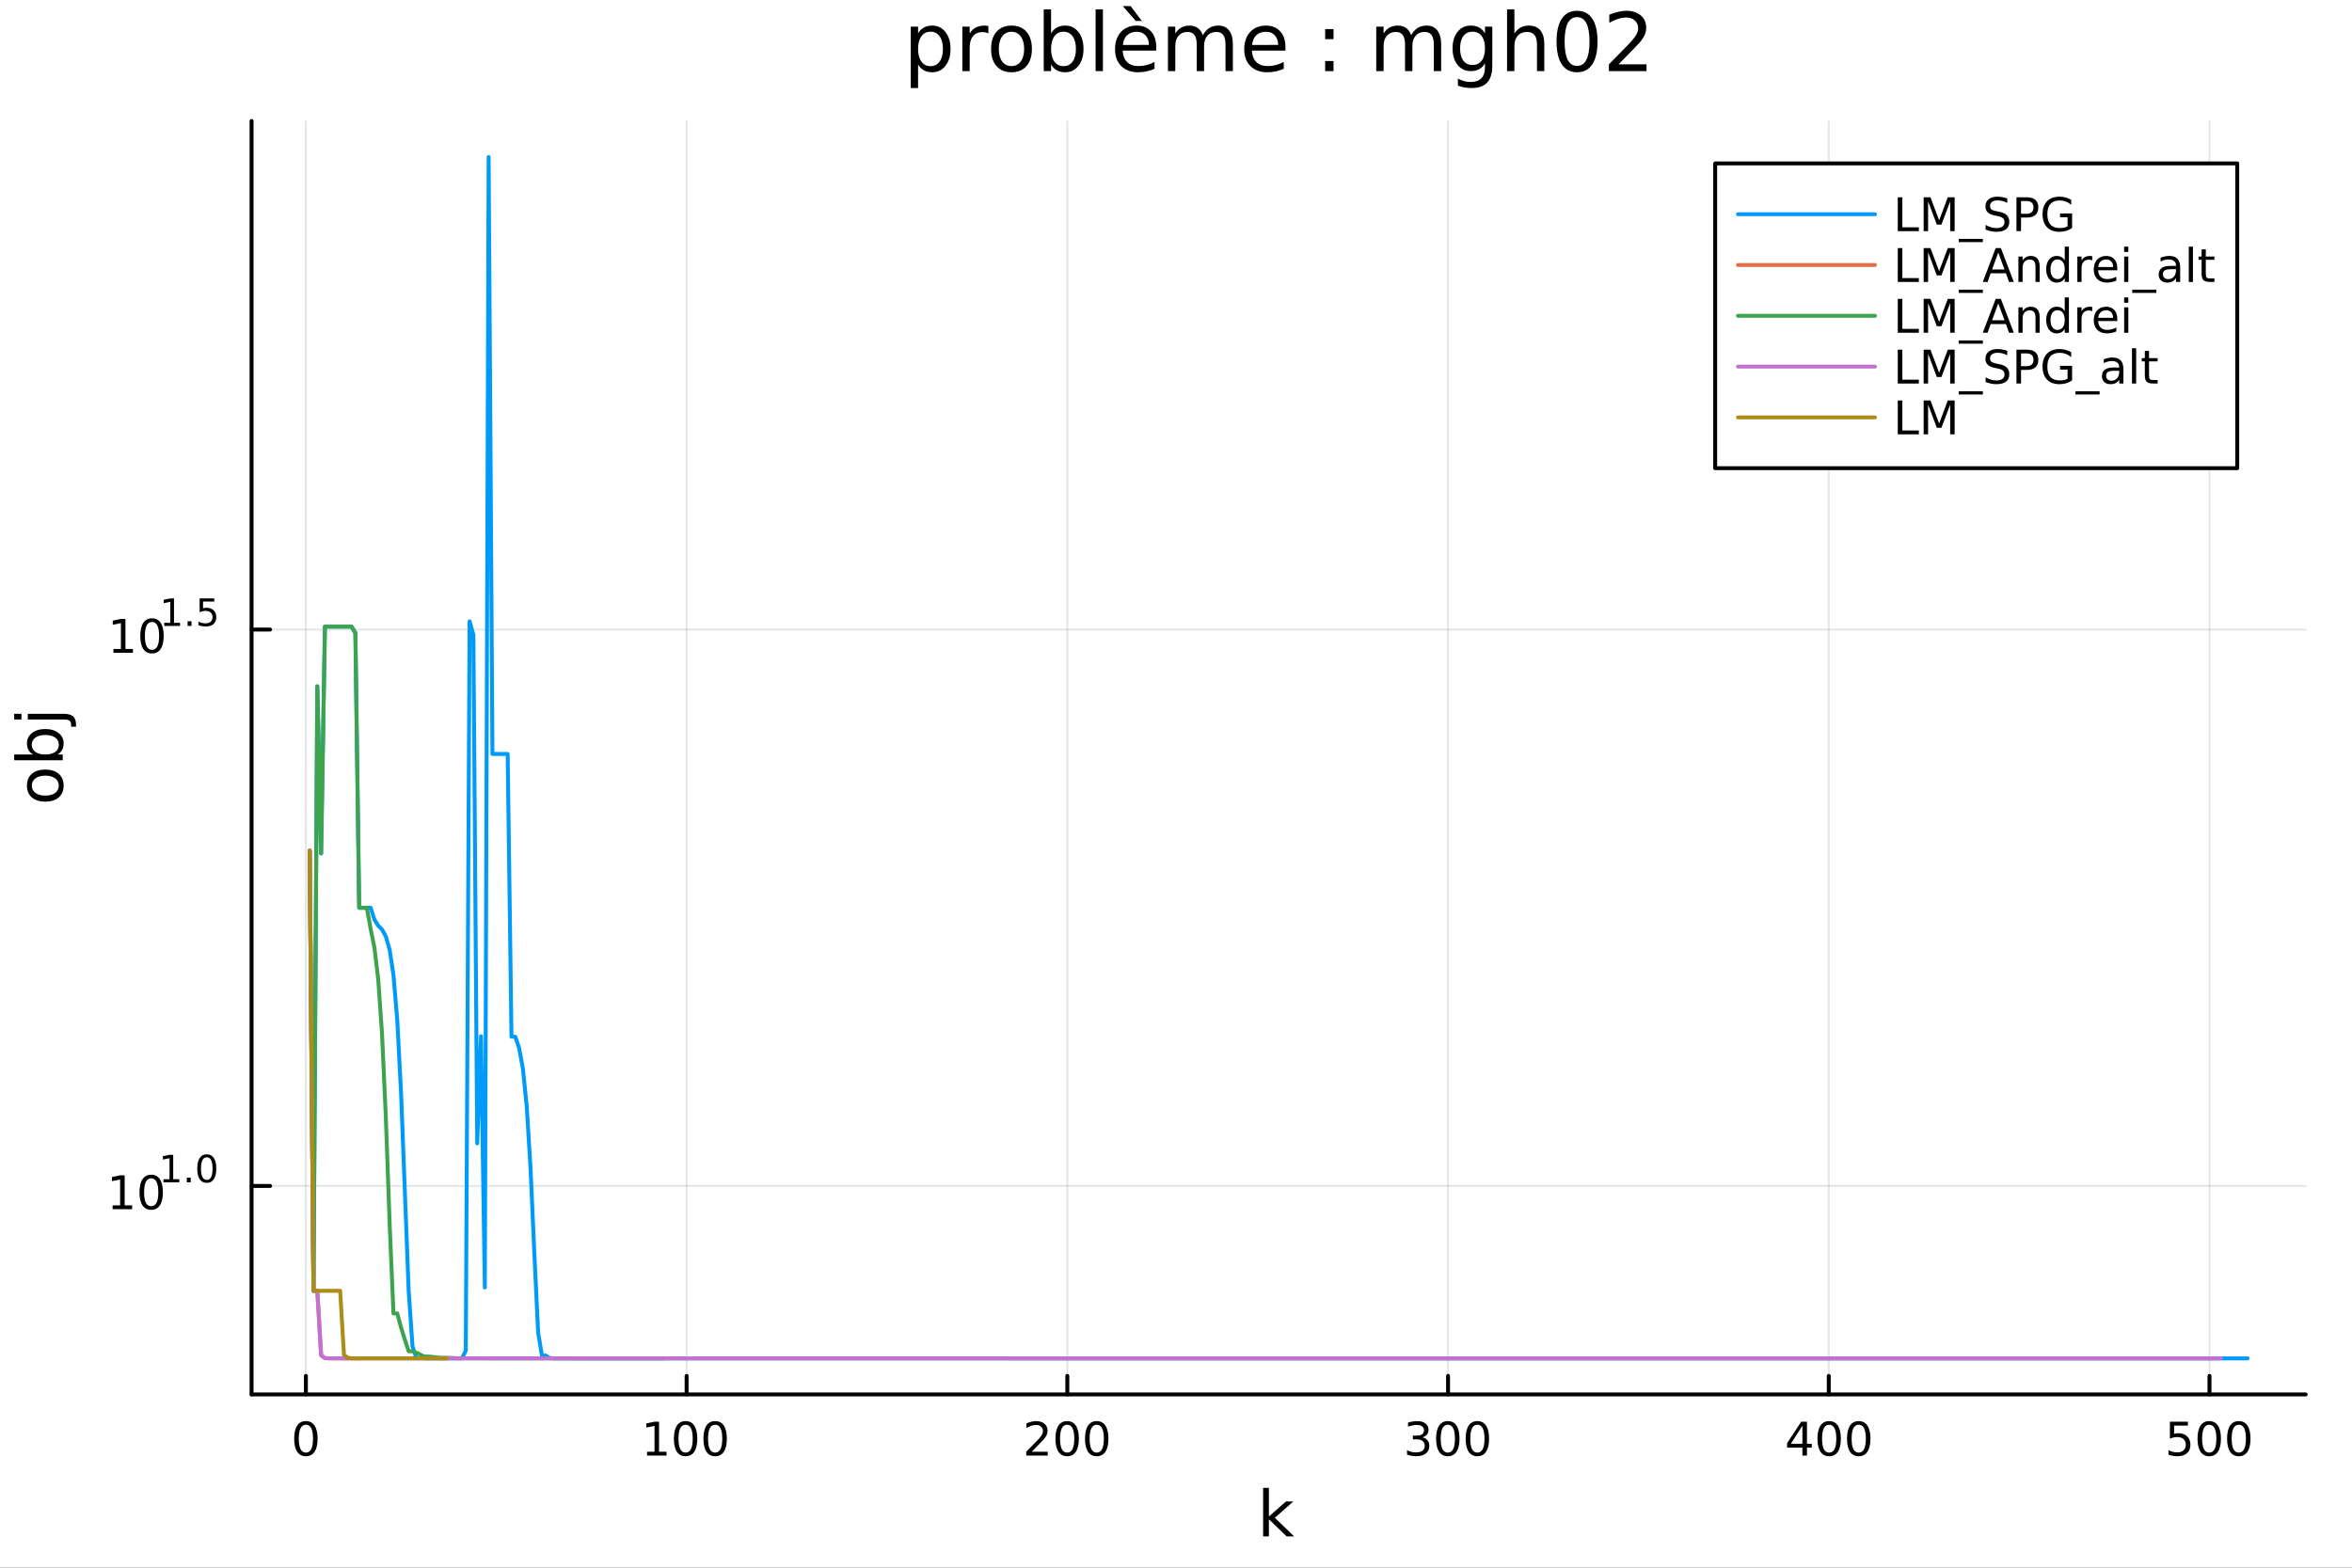 <?xml version="1.0" encoding="utf-8"?>
<svg xmlns="http://www.w3.org/2000/svg" xmlns:xlink="http://www.w3.org/1999/xlink" width="600" height="400" viewBox="0 0 2400 1600">
<rect x="0" y="0" width="2400" height="1600" fill="#333333" stroke="none"/>
<defs>
  <clipPath id="clip370">
    <rect x="0" y="0" width="2400" height="1600"/>
  </clipPath>
</defs>
<path clip-path="url(#clip370)" d="M0 1600 L2400 1600 L2400 0 L0 0  Z" fill="#ffffff" fill-rule="evenodd" fill-opacity="1"/>
<defs>
  <clipPath id="clip371">
    <rect x="480" y="0" width="1681" height="1600"/>
  </clipPath>
</defs>
<path clip-path="url(#clip370)" d="M256.695 1423.18 L2352.76 1423.18 L2352.76 123.472 L256.695 123.472  Z" fill="#ffffff" fill-rule="evenodd" fill-opacity="1"/>
<defs>
  <clipPath id="clip372">
    <rect x="256" y="123" width="2097" height="1301"/>
  </clipPath>
</defs>
<polyline clip-path="url(#clip372)" style="stroke:#000000; stroke-linecap:round; stroke-linejoin:round; stroke-width:2; stroke-opacity:0.1; fill:none" points="312.132,1423.18 312.132,123.472 "/>
<polyline clip-path="url(#clip372)" style="stroke:#000000; stroke-linecap:round; stroke-linejoin:round; stroke-width:2; stroke-opacity:0.1; fill:none" points="700.623,1423.18 700.623,123.472 "/>
<polyline clip-path="url(#clip372)" style="stroke:#000000; stroke-linecap:round; stroke-linejoin:round; stroke-width:2; stroke-opacity:0.1; fill:none" points="1089.11,1423.18 1089.11,123.472 "/>
<polyline clip-path="url(#clip372)" style="stroke:#000000; stroke-linecap:round; stroke-linejoin:round; stroke-width:2; stroke-opacity:0.1; fill:none" points="1477.6,1423.18 1477.6,123.472 "/>
<polyline clip-path="url(#clip372)" style="stroke:#000000; stroke-linecap:round; stroke-linejoin:round; stroke-width:2; stroke-opacity:0.1; fill:none" points="1866.09,1423.18 1866.09,123.472 "/>
<polyline clip-path="url(#clip372)" style="stroke:#000000; stroke-linecap:round; stroke-linejoin:round; stroke-width:2; stroke-opacity:0.1; fill:none" points="2254.58,1423.18 2254.58,123.472 "/>
<polyline clip-path="url(#clip370)" style="stroke:#000000; stroke-linecap:round; stroke-linejoin:round; stroke-width:4; stroke-opacity:1; fill:none" points="256.695,1423.18 2352.76,1423.18 "/>
<polyline clip-path="url(#clip370)" style="stroke:#000000; stroke-linecap:round; stroke-linejoin:round; stroke-width:4; stroke-opacity:1; fill:none" points="312.132,1423.18 312.132,1404.28 "/>
<polyline clip-path="url(#clip370)" style="stroke:#000000; stroke-linecap:round; stroke-linejoin:round; stroke-width:4; stroke-opacity:1; fill:none" points="700.623,1423.18 700.623,1404.28 "/>
<polyline clip-path="url(#clip370)" style="stroke:#000000; stroke-linecap:round; stroke-linejoin:round; stroke-width:4; stroke-opacity:1; fill:none" points="1089.11,1423.18 1089.11,1404.28 "/>
<polyline clip-path="url(#clip370)" style="stroke:#000000; stroke-linecap:round; stroke-linejoin:round; stroke-width:4; stroke-opacity:1; fill:none" points="1477.6,1423.18 1477.6,1404.28 "/>
<polyline clip-path="url(#clip370)" style="stroke:#000000; stroke-linecap:round; stroke-linejoin:round; stroke-width:4; stroke-opacity:1; fill:none" points="1866.09,1423.18 1866.09,1404.28 "/>
<polyline clip-path="url(#clip370)" style="stroke:#000000; stroke-linecap:round; stroke-linejoin:round; stroke-width:4; stroke-opacity:1; fill:none" points="2254.58,1423.18 2254.58,1404.28 "/>
<path clip-path="url(#clip370)" d="M312.132 1454.1 Q308.521 1454.1 306.693 1457.66 Q304.887 1461.2 304.887 1468.33 Q304.887 1475.44 306.693 1479.01 Q308.521 1482.55 312.132 1482.55 Q315.767 1482.55 317.572 1479.01 Q319.401 1475.44 319.401 1468.33 Q319.401 1461.2 317.572 1457.66 Q315.767 1454.1 312.132 1454.1 M312.132 1450.39 Q317.943 1450.39 320.998 1455 Q324.077 1459.58 324.077 1468.33 Q324.077 1477.06 320.998 1481.67 Q317.943 1486.25 312.132 1486.25 Q306.322 1486.25 303.244 1481.67 Q300.188 1477.06 300.188 1468.33 Q300.188 1459.58 303.244 1455 Q306.322 1450.39 312.132 1450.39 Z" fill="#000000" fill-rule="nonzero" fill-opacity="1" /><path clip-path="url(#clip370)" d="M660.229 1481.64 L667.868 1481.64 L667.868 1455.28 L659.558 1456.95 L659.558 1452.69 L667.822 1451.02 L672.498 1451.02 L672.498 1481.64 L680.137 1481.64 L680.137 1485.58 L660.229 1485.58 L660.229 1481.64 Z" fill="#000000" fill-rule="nonzero" fill-opacity="1" /><path clip-path="url(#clip370)" d="M699.581 1454.1 Q695.97 1454.1 694.141 1457.66 Q692.336 1461.2 692.336 1468.33 Q692.336 1475.44 694.141 1479.01 Q695.97 1482.55 699.581 1482.55 Q703.215 1482.55 705.021 1479.01 Q706.85 1475.44 706.85 1468.33 Q706.85 1461.2 705.021 1457.66 Q703.215 1454.1 699.581 1454.1 M699.581 1450.39 Q705.391 1450.39 708.447 1455 Q711.525 1459.58 711.525 1468.33 Q711.525 1477.06 708.447 1481.67 Q705.391 1486.25 699.581 1486.25 Q693.771 1486.25 690.692 1481.67 Q687.637 1477.06 687.637 1468.33 Q687.637 1459.58 690.692 1455 Q693.771 1450.39 699.581 1450.39 Z" fill="#000000" fill-rule="nonzero" fill-opacity="1" /><path clip-path="url(#clip370)" d="M729.743 1454.1 Q726.132 1454.1 724.303 1457.66 Q722.498 1461.2 722.498 1468.33 Q722.498 1475.44 724.303 1479.01 Q726.132 1482.55 729.743 1482.55 Q733.377 1482.55 735.183 1479.01 Q737.011 1475.44 737.011 1468.33 Q737.011 1461.2 735.183 1457.66 Q733.377 1454.1 729.743 1454.1 M729.743 1450.39 Q735.553 1450.39 738.609 1455 Q741.687 1459.58 741.687 1468.33 Q741.687 1477.06 738.609 1481.67 Q735.553 1486.25 729.743 1486.25 Q723.933 1486.25 720.854 1481.67 Q717.799 1477.06 717.799 1468.33 Q717.799 1459.58 720.854 1455 Q723.933 1450.39 729.743 1450.39 Z" fill="#000000" fill-rule="nonzero" fill-opacity="1" /><path clip-path="url(#clip370)" d="M1052.81 1481.64 L1069.12 1481.64 L1069.12 1485.58 L1047.18 1485.58 L1047.18 1481.64 Q1049.84 1478.89 1054.43 1474.26 Q1059.03 1469.61 1060.21 1468.27 Q1062.46 1465.74 1063.34 1464.01 Q1064.24 1462.25 1064.24 1460.56 Q1064.24 1457.8 1062.3 1456.07 Q1060.37 1454.33 1057.27 1454.33 Q1055.07 1454.33 1052.62 1455.09 Q1050.19 1455.86 1047.41 1457.41 L1047.41 1452.69 Q1050.24 1451.55 1052.69 1450.97 Q1055.14 1450.39 1057.18 1450.39 Q1062.55 1450.39 1065.75 1453.08 Q1068.94 1455.77 1068.94 1460.26 Q1068.94 1462.39 1068.13 1464.31 Q1067.34 1466.2 1065.24 1468.8 Q1064.66 1469.47 1061.56 1472.69 Q1058.45 1475.88 1052.81 1481.64 Z" fill="#000000" fill-rule="nonzero" fill-opacity="1" /><path clip-path="url(#clip370)" d="M1088.94 1454.1 Q1085.33 1454.1 1083.5 1457.66 Q1081.69 1461.2 1081.69 1468.33 Q1081.69 1475.44 1083.5 1479.01 Q1085.33 1482.55 1088.94 1482.55 Q1092.57 1482.55 1094.38 1479.01 Q1096.21 1475.44 1096.21 1468.33 Q1096.21 1461.2 1094.38 1457.66 Q1092.57 1454.1 1088.94 1454.1 M1088.94 1450.39 Q1094.75 1450.39 1097.81 1455 Q1100.88 1459.58 1100.88 1468.33 Q1100.88 1477.06 1097.81 1481.67 Q1094.75 1486.25 1088.94 1486.25 Q1083.13 1486.25 1080.05 1481.67 Q1077 1477.06 1077 1468.33 Q1077 1459.58 1080.05 1455 Q1083.13 1450.39 1088.94 1450.39 Z" fill="#000000" fill-rule="nonzero" fill-opacity="1" /><path clip-path="url(#clip370)" d="M1119.1 1454.1 Q1115.49 1454.1 1113.66 1457.66 Q1111.86 1461.2 1111.86 1468.33 Q1111.86 1475.44 1113.66 1479.01 Q1115.49 1482.55 1119.1 1482.55 Q1122.74 1482.55 1124.54 1479.01 Q1126.37 1475.44 1126.37 1468.33 Q1126.37 1461.2 1124.54 1457.66 Q1122.74 1454.1 1119.1 1454.1 M1119.1 1450.39 Q1124.91 1450.39 1127.97 1455 Q1131.05 1459.58 1131.05 1468.33 Q1131.05 1477.06 1127.97 1481.67 Q1124.91 1486.25 1119.1 1486.25 Q1113.29 1486.25 1110.21 1481.67 Q1107.16 1477.06 1107.16 1468.33 Q1107.16 1459.58 1110.21 1455 Q1113.29 1450.39 1119.1 1450.39 Z" fill="#000000" fill-rule="nonzero" fill-opacity="1" /><path clip-path="url(#clip370)" d="M1451.37 1466.95 Q1454.72 1467.66 1456.6 1469.93 Q1458.49 1472.2 1458.49 1475.53 Q1458.49 1480.65 1454.98 1483.45 Q1451.46 1486.25 1444.98 1486.25 Q1442.8 1486.25 1440.49 1485.81 Q1438.19 1485.39 1435.74 1484.54 L1435.74 1480.02 Q1437.68 1481.16 1440 1481.74 Q1442.31 1482.32 1444.84 1482.32 Q1449.24 1482.32 1451.53 1480.58 Q1453.84 1478.84 1453.84 1475.53 Q1453.84 1472.48 1451.69 1470.77 Q1449.56 1469.03 1445.74 1469.03 L1441.71 1469.03 L1441.71 1465.19 L1445.93 1465.19 Q1449.37 1465.19 1451.2 1463.82 Q1453.03 1462.43 1453.03 1459.84 Q1453.03 1457.18 1451.13 1455.77 Q1449.26 1454.33 1445.74 1454.33 Q1443.82 1454.33 1441.62 1454.75 Q1439.42 1455.16 1436.78 1456.04 L1436.78 1451.88 Q1439.44 1451.14 1441.76 1450.77 Q1444.1 1450.39 1446.16 1450.39 Q1451.48 1450.39 1454.58 1452.83 Q1457.68 1455.23 1457.68 1459.35 Q1457.68 1462.22 1456.04 1464.21 Q1454.4 1466.18 1451.37 1466.95 Z" fill="#000000" fill-rule="nonzero" fill-opacity="1" /><path clip-path="url(#clip370)" d="M1477.36 1454.1 Q1473.75 1454.1 1471.92 1457.66 Q1470.12 1461.2 1470.12 1468.33 Q1470.12 1475.44 1471.92 1479.01 Q1473.75 1482.55 1477.36 1482.55 Q1480.99 1482.55 1482.8 1479.01 Q1484.63 1475.44 1484.63 1468.33 Q1484.63 1461.2 1482.8 1457.66 Q1480.99 1454.1 1477.36 1454.1 M1477.36 1450.39 Q1483.17 1450.39 1486.23 1455 Q1489.3 1459.58 1489.3 1468.33 Q1489.3 1477.06 1486.23 1481.67 Q1483.17 1486.25 1477.36 1486.25 Q1471.55 1486.25 1468.47 1481.67 Q1465.42 1477.06 1465.42 1468.33 Q1465.42 1459.58 1468.47 1455 Q1471.55 1450.39 1477.36 1450.39 Z" fill="#000000" fill-rule="nonzero" fill-opacity="1" /><path clip-path="url(#clip370)" d="M1507.52 1454.1 Q1503.91 1454.1 1502.08 1457.66 Q1500.28 1461.2 1500.28 1468.33 Q1500.28 1475.44 1502.08 1479.01 Q1503.91 1482.55 1507.52 1482.55 Q1511.16 1482.55 1512.96 1479.01 Q1514.79 1475.44 1514.79 1468.33 Q1514.79 1461.2 1512.96 1457.66 Q1511.16 1454.1 1507.52 1454.1 M1507.52 1450.39 Q1513.33 1450.39 1516.39 1455 Q1519.47 1459.58 1519.47 1468.33 Q1519.47 1477.06 1516.39 1481.67 Q1513.33 1486.25 1507.52 1486.25 Q1501.71 1486.25 1498.63 1481.67 Q1495.58 1477.06 1495.58 1468.33 Q1495.58 1459.58 1498.63 1455 Q1501.71 1450.39 1507.52 1450.39 Z" fill="#000000" fill-rule="nonzero" fill-opacity="1" /><path clip-path="url(#clip370)" d="M1839.18 1455.09 L1827.38 1473.54 L1839.18 1473.54 L1839.18 1455.09 M1837.96 1451.02 L1843.84 1451.02 L1843.84 1473.54 L1848.77 1473.54 L1848.77 1477.43 L1843.84 1477.43 L1843.84 1485.58 L1839.18 1485.58 L1839.18 1477.43 L1823.58 1477.43 L1823.58 1472.92 L1837.96 1451.02 Z" fill="#000000" fill-rule="nonzero" fill-opacity="1" /><path clip-path="url(#clip370)" d="M1866.5 1454.1 Q1862.89 1454.1 1861.06 1457.66 Q1859.25 1461.2 1859.25 1468.33 Q1859.25 1475.44 1861.06 1479.01 Q1862.89 1482.55 1866.5 1482.55 Q1870.13 1482.55 1871.94 1479.01 Q1873.77 1475.44 1873.77 1468.33 Q1873.77 1461.2 1871.94 1457.66 Q1870.13 1454.1 1866.5 1454.1 M1866.5 1450.39 Q1872.31 1450.39 1875.36 1455 Q1878.44 1459.58 1878.44 1468.33 Q1878.44 1477.06 1875.36 1481.67 Q1872.31 1486.25 1866.5 1486.25 Q1860.69 1486.25 1857.61 1481.67 Q1854.55 1477.06 1854.55 1468.33 Q1854.55 1459.58 1857.61 1455 Q1860.69 1450.39 1866.5 1450.39 Z" fill="#000000" fill-rule="nonzero" fill-opacity="1" /><path clip-path="url(#clip370)" d="M1896.66 1454.1 Q1893.05 1454.1 1891.22 1457.66 Q1889.42 1461.2 1889.42 1468.33 Q1889.42 1475.44 1891.22 1479.01 Q1893.05 1482.55 1896.66 1482.55 Q1900.3 1482.55 1902.1 1479.01 Q1903.93 1475.44 1903.93 1468.33 Q1903.93 1461.2 1902.1 1457.66 Q1900.3 1454.1 1896.66 1454.1 M1896.66 1450.39 Q1902.47 1450.39 1905.53 1455 Q1908.61 1459.58 1908.61 1468.33 Q1908.61 1477.06 1905.53 1481.67 Q1902.47 1486.25 1896.66 1486.25 Q1890.85 1486.25 1887.77 1481.67 Q1884.72 1477.06 1884.72 1468.33 Q1884.72 1459.58 1887.77 1455 Q1890.85 1450.39 1896.66 1450.39 Z" fill="#000000" fill-rule="nonzero" fill-opacity="1" /><path clip-path="url(#clip370)" d="M2214.2 1451.02 L2232.56 1451.02 L2232.56 1454.96 L2218.49 1454.96 L2218.49 1463.43 Q2219.5 1463.08 2220.52 1462.92 Q2221.54 1462.73 2222.56 1462.73 Q2228.35 1462.73 2231.73 1465.9 Q2235.11 1469.08 2235.11 1474.49 Q2235.11 1480.07 2231.63 1483.17 Q2228.16 1486.25 2221.84 1486.25 Q2219.67 1486.25 2217.4 1485.88 Q2215.15 1485.51 2212.74 1484.77 L2212.74 1480.07 Q2214.83 1481.2 2217.05 1481.76 Q2219.27 1482.32 2221.75 1482.32 Q2225.75 1482.32 2228.09 1480.21 Q2230.43 1478.1 2230.43 1474.49 Q2230.43 1470.88 2228.09 1468.77 Q2225.75 1466.67 2221.75 1466.67 Q2219.87 1466.67 2218 1467.08 Q2216.15 1467.5 2214.2 1468.38 L2214.2 1451.02 Z" fill="#000000" fill-rule="nonzero" fill-opacity="1" /><path clip-path="url(#clip370)" d="M2254.32 1454.1 Q2250.71 1454.1 2248.88 1457.66 Q2247.07 1461.2 2247.07 1468.33 Q2247.07 1475.44 2248.88 1479.01 Q2250.71 1482.55 2254.32 1482.55 Q2257.95 1482.55 2259.76 1479.01 Q2261.59 1475.44 2261.59 1468.33 Q2261.59 1461.2 2259.76 1457.66 Q2257.95 1454.1 2254.32 1454.1 M2254.32 1450.39 Q2260.13 1450.39 2263.18 1455 Q2266.26 1459.58 2266.26 1468.33 Q2266.26 1477.06 2263.18 1481.67 Q2260.13 1486.25 2254.32 1486.25 Q2248.51 1486.25 2245.43 1481.67 Q2242.37 1477.06 2242.37 1468.33 Q2242.37 1459.58 2245.43 1455 Q2248.51 1450.39 2254.32 1450.39 Z" fill="#000000" fill-rule="nonzero" fill-opacity="1" /><path clip-path="url(#clip370)" d="M2284.48 1454.1 Q2280.87 1454.1 2279.04 1457.66 Q2277.23 1461.2 2277.23 1468.33 Q2277.23 1475.44 2279.04 1479.01 Q2280.87 1482.55 2284.48 1482.55 Q2288.11 1482.55 2289.92 1479.01 Q2291.75 1475.44 2291.75 1468.33 Q2291.75 1461.2 2289.92 1457.66 Q2288.11 1454.1 2284.48 1454.1 M2284.48 1450.39 Q2290.29 1450.39 2293.35 1455 Q2296.42 1459.58 2296.42 1468.33 Q2296.42 1477.06 2293.35 1481.67 Q2290.29 1486.25 2284.48 1486.25 Q2278.67 1486.25 2275.59 1481.67 Q2272.54 1477.06 2272.54 1468.33 Q2272.54 1459.58 2275.59 1455 Q2278.67 1450.39 2284.48 1450.39 Z" fill="#000000" fill-rule="nonzero" fill-opacity="1" /><path clip-path="url(#clip370)" d="M1288.91 1518.52 L1294.79 1518.52 L1294.79 1547.77 L1312.27 1532.4 L1319.75 1532.4 L1300.84 1549.07 L1320.54 1568.04 L1312.91 1568.04 L1294.79 1550.63 L1294.79 1568.04 L1288.91 1568.04 L1288.91 1518.52 Z" fill="#000000" fill-rule="nonzero" fill-opacity="1" /><polyline clip-path="url(#clip372)" style="stroke:#000000; stroke-linecap:round; stroke-linejoin:round; stroke-width:2; stroke-opacity:0.1; fill:none" points="256.695,1210.39 2352.76,1210.39 "/>
<polyline clip-path="url(#clip372)" style="stroke:#000000; stroke-linecap:round; stroke-linejoin:round; stroke-width:2; stroke-opacity:0.1; fill:none" points="256.695,642.527 2352.76,642.527 "/>
<polyline clip-path="url(#clip370)" style="stroke:#000000; stroke-linecap:round; stroke-linejoin:round; stroke-width:4; stroke-opacity:1; fill:none" points="256.695,1423.18 256.695,123.472 "/>
<polyline clip-path="url(#clip370)" style="stroke:#000000; stroke-linecap:round; stroke-linejoin:round; stroke-width:4; stroke-opacity:1; fill:none" points="256.695,1210.39 275.592,1210.39 "/>
<polyline clip-path="url(#clip370)" style="stroke:#000000; stroke-linecap:round; stroke-linejoin:round; stroke-width:4; stroke-opacity:1; fill:none" points="256.695,642.527 275.592,642.527 "/>
<path clip-path="url(#clip370)" d="M114.931 1230.18 L122.57 1230.18 L122.57 1203.82 L114.26 1205.48 L114.26 1201.22 L122.524 1199.56 L127.2 1199.56 L127.2 1230.18 L134.839 1230.18 L134.839 1234.12 L114.931 1234.12 L114.931 1230.18 Z" fill="#000000" fill-rule="nonzero" fill-opacity="1" /><path clip-path="url(#clip370)" d="M154.283 1202.64 Q150.672 1202.64 148.843 1206.2 Q147.038 1209.74 147.038 1216.87 Q147.038 1223.98 148.843 1227.54 Q150.672 1231.09 154.283 1231.09 Q157.917 1231.09 159.723 1227.54 Q161.552 1223.98 161.552 1216.87 Q161.552 1209.74 159.723 1206.2 Q157.917 1202.64 154.283 1202.64 M154.283 1198.93 Q160.093 1198.93 163.149 1203.54 Q166.227 1208.12 166.227 1216.87 Q166.227 1225.6 163.149 1230.21 Q160.093 1234.79 154.283 1234.79 Q148.473 1234.79 145.394 1230.21 Q142.339 1225.6 142.339 1216.87 Q142.339 1208.12 145.394 1203.54 Q148.473 1198.93 154.283 1198.93 Z" fill="#000000" fill-rule="nonzero" fill-opacity="1" /><path clip-path="url(#clip370)" d="M166.773 1203.51 L172.979 1203.51 L172.979 1182.09 L166.227 1183.44 L166.227 1179.98 L172.942 1178.63 L176.741 1178.63 L176.741 1203.51 L182.948 1203.51 L182.948 1206.71 L166.773 1206.71 L166.773 1203.51 Z" fill="#000000" fill-rule="nonzero" fill-opacity="1" /><path clip-path="url(#clip370)" d="M190.621 1201.93 L194.59 1201.93 L194.59 1206.71 L190.621 1206.71 L190.621 1201.93 Z" fill="#000000" fill-rule="nonzero" fill-opacity="1" /><path clip-path="url(#clip370)" d="M210.99 1181.13 Q208.056 1181.13 206.57 1184.03 Q205.103 1186.9 205.103 1192.7 Q205.103 1198.47 206.57 1201.37 Q208.056 1204.24 210.99 1204.24 Q213.943 1204.24 215.41 1201.37 Q216.896 1198.47 216.896 1192.7 Q216.896 1186.9 215.41 1184.03 Q213.943 1181.13 210.99 1181.13 M210.99 1178.12 Q215.711 1178.12 218.193 1181.86 Q220.695 1185.59 220.695 1192.7 Q220.695 1199.79 218.193 1203.53 Q215.711 1207.25 210.99 1207.25 Q206.269 1207.25 203.768 1203.53 Q201.285 1199.79 201.285 1192.7 Q201.285 1185.59 203.768 1181.86 Q206.269 1178.12 210.99 1178.12 Z" fill="#000000" fill-rule="nonzero" fill-opacity="1" /><path clip-path="url(#clip370)" d="M115.74 662.319 L123.379 662.319 L123.379 635.953 L115.069 637.62 L115.069 633.361 L123.333 631.694 L128.009 631.694 L128.009 662.319 L135.647 662.319 L135.647 666.254 L115.74 666.254 L115.74 662.319 Z" fill="#000000" fill-rule="nonzero" fill-opacity="1" /><path clip-path="url(#clip370)" d="M155.092 634.773 Q151.481 634.773 149.652 638.338 Q147.846 641.879 147.846 649.009 Q147.846 656.115 149.652 659.68 Q151.481 663.222 155.092 663.222 Q158.726 663.222 160.532 659.68 Q162.36 656.115 162.36 649.009 Q162.36 641.879 160.532 638.338 Q158.726 634.773 155.092 634.773 M155.092 631.069 Q160.902 631.069 163.958 635.676 Q167.036 640.259 167.036 649.009 Q167.036 657.736 163.958 662.342 Q160.902 666.925 155.092 666.925 Q149.282 666.925 146.203 662.342 Q143.147 657.736 143.147 649.009 Q143.147 640.259 146.203 635.676 Q149.282 631.069 155.092 631.069 Z" fill="#000000" fill-rule="nonzero" fill-opacity="1" /><path clip-path="url(#clip370)" d="M167.582 635.646 L173.788 635.646 L173.788 614.224 L167.036 615.579 L167.036 612.118 L173.751 610.764 L177.55 610.764 L177.55 635.646 L183.756 635.646 L183.756 638.844 L167.582 638.844 L167.582 635.646 Z" fill="#000000" fill-rule="nonzero" fill-opacity="1" /><path clip-path="url(#clip370)" d="M191.43 634.067 L195.398 634.067 L195.398 638.844 L191.43 638.844 L191.43 634.067 Z" fill="#000000" fill-rule="nonzero" fill-opacity="1" /><path clip-path="url(#clip370)" d="M203.711 610.764 L218.626 610.764 L218.626 613.961 L207.191 613.961 L207.191 620.845 Q208.018 620.563 208.846 620.431 Q209.673 620.281 210.501 620.281 Q215.203 620.281 217.949 622.857 Q220.695 625.434 220.695 629.835 Q220.695 634.368 217.874 636.888 Q215.052 639.389 209.918 639.389 Q208.15 639.389 206.307 639.088 Q204.482 638.787 202.526 638.186 L202.526 634.368 Q204.219 635.289 206.025 635.741 Q207.83 636.192 209.843 636.192 Q213.096 636.192 214.996 634.48 Q216.896 632.769 216.896 629.835 Q216.896 626.901 214.996 625.189 Q213.096 623.478 209.843 623.478 Q208.319 623.478 206.796 623.816 Q205.291 624.155 203.711 624.87 L203.711 610.764 Z" fill="#000000" fill-rule="nonzero" fill-opacity="1" /><path clip-path="url(#clip370)" d="M32.462 801.797 Q32.462 806.507 36.154 809.244 Q39.815 811.982 46.212 811.982 Q52.609 811.982 56.302 809.276 Q59.962 806.539 59.962 801.797 Q59.962 797.118 56.27 794.381 Q52.578 791.643 46.212 791.643 Q39.878 791.643 36.186 794.381 Q32.462 797.118 32.462 801.797 M27.497 801.797 Q27.497 794.158 32.462 789.797 Q37.427 785.437 46.212 785.437 Q54.965 785.437 59.962 789.797 Q64.927 794.158 64.927 801.797 Q64.927 809.467 59.962 813.828 Q54.965 818.156 46.212 818.156 Q37.427 818.156 32.462 813.828 Q27.497 809.467 27.497 801.797 Z" fill="#000000" fill-rule="nonzero" fill-opacity="1" /><path clip-path="url(#clip370)" d="M46.212 750.139 Q39.751 750.139 36.09 752.812 Q32.398 755.454 32.398 760.101 Q32.398 764.748 36.09 767.422 Q39.751 770.064 46.212 770.064 Q52.673 770.064 56.365 767.422 Q60.026 764.748 60.026 760.101 Q60.026 755.454 56.365 752.812 Q52.673 750.139 46.212 750.139 M33.767 770.064 Q30.584 768.218 29.056 765.417 Q27.497 762.584 27.497 758.669 Q27.497 752.176 32.653 748.134 Q37.809 744.06 46.212 744.06 Q54.615 744.06 59.771 748.134 Q64.927 752.176 64.927 758.669 Q64.927 762.584 63.399 765.417 Q61.84 768.218 58.657 770.064 L64.004 770.064 L64.004 775.952 L14.479 775.952 L14.479 770.064 L33.767 770.064 Z" fill="#000000" fill-rule="nonzero" fill-opacity="1" /><path clip-path="url(#clip370)" d="M28.356 734.352 L28.356 728.495 L64.641 728.495 Q71.452 728.495 74.508 731.105 Q77.563 733.684 77.563 739.445 L77.563 741.673 L72.598 741.673 L72.598 740.113 Q72.598 736.771 71.038 735.561 Q69.51 734.352 64.641 734.352 L28.356 734.352 M14.479 734.352 L14.479 728.495 L21.895 728.495 L21.895 734.352 L14.479 734.352 Z" fill="#000000" fill-rule="nonzero" fill-opacity="1" /><path clip-path="url(#clip370)" d="M936.822 65.77 L936.822 89.833 L929.328 89.833 L929.328 27.206 L936.822 27.206 L936.822 34.092 Q939.172 30.041 942.737 28.097 Q946.342 26.112 951.324 26.112 Q959.588 26.112 964.733 32.675 Q969.918 39.237 969.918 49.931 Q969.918 60.626 964.733 67.188 Q959.588 73.751 951.324 73.751 Q946.342 73.751 942.737 71.806 Q939.172 69.821 936.822 65.77 M962.181 49.931 Q962.181 41.708 958.778 37.05 Q955.416 32.35 949.502 32.35 Q943.587 32.35 940.184 37.05 Q936.822 41.708 936.822 49.931 Q936.822 58.155 940.184 62.854 Q943.587 67.512 949.502 67.512 Q955.416 67.512 958.778 62.854 Q962.181 58.155 962.181 49.931 Z" fill="#000000" fill-rule="nonzero" fill-opacity="1" /><path clip-path="url(#clip370)" d="M1008.56 34.173 Q1007.31 33.444 1005.81 33.12 Q1004.35 32.756 1002.57 32.756 Q996.249 32.756 992.846 36.888 Q989.484 40.979 989.484 48.676 L989.484 72.576 L981.99 72.576 L981.99 27.206 L989.484 27.206 L989.484 34.254 Q991.833 30.122 995.601 28.138 Q999.368 26.112 1004.76 26.112 Q1005.53 26.112 1006.46 26.234 Q1007.39 26.315 1008.52 26.517 L1008.56 34.173 Z" fill="#000000" fill-rule="nonzero" fill-opacity="1" /><path clip-path="url(#clip370)" d="M1032.14 32.431 Q1026.14 32.431 1022.66 37.131 Q1019.18 41.789 1019.18 49.931 Q1019.18 58.074 1022.62 62.773 Q1026.1 67.431 1032.14 67.431 Q1038.09 67.431 1041.58 62.732 Q1045.06 58.033 1045.06 49.931 Q1045.06 41.87 1041.58 37.171 Q1038.09 32.431 1032.14 32.431 M1032.14 26.112 Q1041.86 26.112 1047.41 32.431 Q1052.96 38.751 1052.96 49.931 Q1052.96 61.071 1047.41 67.431 Q1041.86 73.751 1032.14 73.751 Q1022.38 73.751 1016.83 67.431 Q1011.32 61.071 1011.32 49.931 Q1011.32 38.751 1016.83 32.431 Q1022.38 26.112 1032.14 26.112 Z" fill="#000000" fill-rule="nonzero" fill-opacity="1" /><path clip-path="url(#clip370)" d="M1097.89 49.931 Q1097.89 41.708 1094.48 37.05 Q1091.12 32.35 1085.21 32.35 Q1079.29 32.35 1075.89 37.05 Q1072.53 41.708 1072.53 49.931 Q1072.53 58.155 1075.89 62.854 Q1079.29 67.512 1085.21 67.512 Q1091.12 67.512 1094.48 62.854 Q1097.89 58.155 1097.89 49.931 M1072.53 34.092 Q1074.88 30.041 1078.44 28.097 Q1082.05 26.112 1087.03 26.112 Q1095.29 26.112 1100.44 32.675 Q1105.62 39.237 1105.62 49.931 Q1105.62 60.626 1100.44 67.188 Q1095.29 73.751 1087.03 73.751 Q1082.05 73.751 1078.44 71.806 Q1074.88 69.821 1072.53 65.77 L1072.53 72.576 L1065.03 72.576 L1065.03 9.544 L1072.53 9.544 L1072.53 34.092 Z" fill="#000000" fill-rule="nonzero" fill-opacity="1" /><path clip-path="url(#clip370)" d="M1117.98 9.544 L1125.43 9.544 L1125.43 72.576 L1117.98 72.576 L1117.98 9.544 Z" fill="#000000" fill-rule="nonzero" fill-opacity="1" /><path clip-path="url(#clip370)" d="M1179.84 48.028 L1179.84 51.673 L1145.57 51.673 Q1146.05 59.37 1150.18 63.421 Q1154.36 67.431 1161.77 67.431 Q1166.06 67.431 1170.07 66.378 Q1174.12 65.325 1178.09 63.218 L1178.09 70.267 Q1174.08 71.968 1169.87 72.86 Q1165.66 73.751 1161.32 73.751 Q1150.47 73.751 1144.11 67.431 Q1137.79 61.112 1137.79 50.337 Q1137.79 39.197 1143.78 32.675 Q1149.82 26.112 1160.03 26.112 Q1169.18 26.112 1174.49 32.026 Q1179.84 37.9 1179.84 48.028 M1172.38 45.84 Q1172.3 39.723 1168.94 36.077 Q1165.62 32.431 1160.11 32.431 Q1153.87 32.431 1150.1 35.956 Q1146.38 39.48 1145.81 45.88 L1172.38 45.84 M1153.71 6.222 L1165.13 21.373 L1158.93 21.373 L1145.73 6.222 L1153.71 6.222 Z" fill="#000000" fill-rule="nonzero" fill-opacity="1" /><path clip-path="url(#clip370)" d="M1227.39 35.915 Q1230.19 30.892 1234.08 28.502 Q1237.97 26.112 1243.23 26.112 Q1250.32 26.112 1254.17 31.095 Q1258.02 36.037 1258.02 45.192 L1258.02 72.576 L1250.52 72.576 L1250.52 45.435 Q1250.52 38.913 1248.22 35.753 Q1245.91 32.594 1241.17 32.594 Q1235.37 32.594 1232.01 36.442 Q1228.65 40.29 1228.65 46.934 L1228.65 72.576 L1221.16 72.576 L1221.16 45.435 Q1221.16 38.873 1218.85 35.753 Q1216.54 32.594 1211.72 32.594 Q1206 32.594 1202.64 36.482 Q1199.28 40.331 1199.28 46.934 L1199.28 72.576 L1191.79 72.576 L1191.79 27.206 L1199.28 27.206 L1199.28 34.254 Q1201.83 30.082 1205.4 28.097 Q1208.96 26.112 1213.86 26.112 Q1218.81 26.112 1222.25 28.624 Q1225.73 31.135 1227.39 35.915 Z" fill="#000000" fill-rule="nonzero" fill-opacity="1" /><path clip-path="url(#clip370)" d="M1311.69 48.028 L1311.69 51.673 L1277.42 51.673 Q1277.91 59.37 1282.04 63.421 Q1286.21 67.431 1293.63 67.431 Q1297.92 67.431 1301.93 66.378 Q1305.98 65.325 1309.95 63.218 L1309.95 70.267 Q1305.94 71.968 1301.73 72.86 Q1297.51 73.751 1293.18 73.751 Q1282.32 73.751 1275.96 67.431 Q1269.64 61.112 1269.64 50.337 Q1269.64 39.197 1275.64 32.675 Q1281.68 26.112 1291.88 26.112 Q1301.04 26.112 1306.35 32.026 Q1311.69 37.9 1311.69 48.028 M1304.24 45.84 Q1304.16 39.723 1300.8 36.077 Q1297.47 32.431 1291.96 32.431 Q1285.73 32.431 1281.96 35.956 Q1278.23 39.48 1277.67 45.88 L1304.24 45.84 Z" fill="#000000" fill-rule="nonzero" fill-opacity="1" /><path clip-path="url(#clip370)" d="M1352.2 62.287 L1360.75 62.287 L1360.75 72.576 L1352.2 72.576 L1352.2 62.287 M1352.2 29.677 L1360.75 29.677 L1360.75 39.966 L1352.2 39.966 L1352.2 29.677 Z" fill="#000000" fill-rule="nonzero" fill-opacity="1" /><path clip-path="url(#clip370)" d="M1439.94 35.915 Q1442.74 30.892 1446.63 28.502 Q1450.52 26.112 1455.78 26.112 Q1462.87 26.112 1466.72 31.095 Q1470.57 36.037 1470.57 45.192 L1470.57 72.576 L1463.08 72.576 L1463.08 45.435 Q1463.08 38.913 1460.77 35.753 Q1458.46 32.594 1453.72 32.594 Q1447.92 32.594 1444.56 36.442 Q1441.2 40.29 1441.2 46.934 L1441.2 72.576 L1433.71 72.576 L1433.71 45.435 Q1433.71 38.873 1431.4 35.753 Q1429.09 32.594 1424.27 32.594 Q1418.56 32.594 1415.19 36.482 Q1411.83 40.331 1411.83 46.934 L1411.83 72.576 L1404.34 72.576 L1404.34 27.206 L1411.83 27.206 L1411.83 34.254 Q1414.38 30.082 1417.95 28.097 Q1421.51 26.112 1426.41 26.112 Q1431.36 26.112 1434.8 28.624 Q1438.28 31.135 1439.94 35.915 Z" fill="#000000" fill-rule="nonzero" fill-opacity="1" /><path clip-path="url(#clip370)" d="M1515.29 49.364 Q1515.29 41.263 1511.93 36.806 Q1508.61 32.35 1502.57 32.35 Q1496.58 32.35 1493.21 36.806 Q1489.89 41.263 1489.89 49.364 Q1489.89 57.426 1493.21 61.882 Q1496.58 66.338 1502.57 66.338 Q1508.61 66.338 1511.93 61.882 Q1515.29 57.426 1515.29 49.364 M1522.75 66.945 Q1522.75 78.531 1517.6 84.162 Q1512.46 89.833 1501.84 89.833 Q1497.91 89.833 1494.43 89.225 Q1490.95 88.658 1487.66 87.443 L1487.66 80.192 Q1490.95 81.974 1494.15 82.825 Q1497.35 83.675 1500.67 83.675 Q1508 83.675 1511.65 79.827 Q1515.29 76.019 1515.29 68.282 L1515.29 64.596 Q1512.98 68.606 1509.38 70.591 Q1505.77 72.576 1500.75 72.576 Q1492.4 72.576 1487.3 66.216 Q1482.2 59.856 1482.2 49.364 Q1482.2 38.832 1487.3 32.472 Q1492.4 26.112 1500.75 26.112 Q1505.77 26.112 1509.38 28.097 Q1512.98 30.082 1515.29 34.092 L1515.29 27.206 L1522.75 27.206 L1522.75 66.945 Z" fill="#000000" fill-rule="nonzero" fill-opacity="1" /><path clip-path="url(#clip370)" d="M1575.81 45.192 L1575.81 72.576 L1568.36 72.576 L1568.36 45.435 Q1568.36 38.994 1565.85 35.794 Q1563.34 32.594 1558.31 32.594 Q1552.28 32.594 1548.79 36.442 Q1545.31 40.29 1545.31 46.934 L1545.31 72.576 L1537.81 72.576 L1537.81 9.544 L1545.31 9.544 L1545.31 34.254 Q1547.98 30.163 1551.59 28.138 Q1555.23 26.112 1559.97 26.112 Q1567.79 26.112 1571.8 30.973 Q1575.81 35.794 1575.81 45.192 Z" fill="#000000" fill-rule="nonzero" fill-opacity="1" /><path clip-path="url(#clip370)" d="M1609.23 17.484 Q1602.91 17.484 1599.71 23.722 Q1596.55 29.92 1596.55 42.397 Q1596.55 54.833 1599.71 61.071 Q1602.91 67.269 1609.23 67.269 Q1615.59 67.269 1618.75 61.071 Q1621.95 54.833 1621.95 42.397 Q1621.95 29.92 1618.75 23.722 Q1615.59 17.484 1609.23 17.484 M1609.23 11.002 Q1619.4 11.002 1624.75 19.064 Q1630.13 27.084 1630.13 42.397 Q1630.13 57.669 1624.75 65.73 Q1619.4 73.751 1609.23 73.751 Q1599.06 73.751 1593.68 65.73 Q1588.33 57.669 1588.33 42.397 Q1588.33 27.084 1593.68 19.064 Q1599.06 11.002 1609.23 11.002 Z" fill="#000000" fill-rule="nonzero" fill-opacity="1" /><path clip-path="url(#clip370)" d="M1651.56 65.689 L1680.12 65.689 L1680.12 72.576 L1641.72 72.576 L1641.72 65.689 Q1646.38 60.869 1654.4 52.767 Q1662.46 44.625 1664.53 42.275 Q1668.46 37.86 1670 34.822 Q1671.58 31.743 1671.58 28.786 Q1671.58 23.965 1668.17 20.927 Q1664.81 17.889 1659.38 17.889 Q1655.53 17.889 1651.24 19.226 Q1646.99 20.562 1642.13 23.276 L1642.13 15.013 Q1647.07 13.028 1651.36 12.015 Q1655.66 11.002 1659.22 11.002 Q1668.62 11.002 1674.21 15.701 Q1679.8 20.4 1679.8 28.259 Q1679.8 31.986 1678.38 35.348 Q1677 38.67 1673.32 43.207 Q1672.3 44.382 1666.88 50.013 Q1661.45 55.603 1651.56 65.689 Z" fill="#000000" fill-rule="nonzero" fill-opacity="1" /><polyline clip-path="url(#clip372)" style="stroke:#009af9; stroke-linecap:round; stroke-linejoin:round; stroke-width:4; stroke-opacity:1; fill:none" points="316.017,868.194 319.902,1317.41 323.787,700.491 327.672,870.966 331.557,639.544 335.442,639.544 339.327,639.544 343.212,639.544 347.096,639.544 350.981,639.544 354.866,639.544 358.751,639.544 362.636,646.038 366.521,926.504 370.406,926.504 374.291,926.504 378.176,926.504 382.061,938.46 385.946,944.784 389.83,948.657 393.715,955.694 397.6,969.357 401.485,995.126 405.37,1041.16 409.255,1115.62 413.14,1216.69 417.025,1317.6 420.91,1373.95 424.795,1386.03 428.679,1386.03 432.564,1386.25 436.449,1386.36 440.334,1386.39 444.219,1386.39 448.104,1386.39 451.989,1386.39 455.874,1386.39 459.759,1386.4 463.644,1386.4 467.529,1386.4 471.413,1386.38 475.298,1378.44 479.183,634.131 483.068,647.997 486.953,1166.92 490.838,1057.63 494.723,1314.02 498.608,160.256 502.493,769.512 506.378,769.512 510.262,769.512 514.147,769.512 518.032,769.512 521.917,1058.06 525.802,1058.06 529.687,1069.58 533.572,1090.67 537.457,1128.85 541.342,1191.79 545.227,1278.58 549.112,1359.99 552.996,1383.49 556.881,1383.49 560.766,1385.97 564.651,1386.34 568.536,1386.34 572.421,1386.38 576.306,1386.38 580.191,1386.38 584.076,1386.38 587.961,1386.39 591.845,1386.39 595.73,1386.39 599.615,1386.39 603.5,1386.39 607.385,1386.39 611.27,1386.39 615.155,1386.39 619.04,1386.39 622.925,1386.39 626.81,1386.39 630.694,1386.39 634.579,1386.39 638.464,1386.39 642.349,1386.39 646.234,1386.39 650.119,1386.39 654.004,1386.39 657.889,1386.39 661.774,1386.39 665.659,1386.39 669.544,1386.39 673.428,1386.39 677.313,1386.39 681.198,1386.39 685.083,1386.39 688.968,1386.39 692.853,1386.39 696.738,1386.39 700.623,1386.39 704.508,1386.39 708.393,1386.39 712.277,1386.39 716.162,1386.39 720.047,1386.39 723.932,1386.39 727.817,1386.39 731.702,1386.39 735.587,1386.39 739.472,1386.39 743.357,1386.39 747.242,1386.39 751.127,1386.39 755.011,1386.39 758.896,1386.39 762.781,1386.39 766.666,1386.39 770.551,1386.39 774.436,1386.39 778.321,1386.39 782.206,1386.39 786.091,1386.39 789.976,1386.39 793.86,1386.39 797.745,1386.39 801.63,1386.39 805.515,1386.39 809.4,1386.39 813.285,1386.39 817.17,1386.39 821.055,1386.39 824.94,1386.39 828.825,1386.39 832.709,1386.39 836.594,1386.39 840.479,1386.39 844.364,1386.39 848.249,1386.39 852.134,1386.39 856.019,1386.4 859.904,1386.4 863.789,1386.4 867.674,1386.4 871.559,1386.4 875.443,1386.4 879.328,1386.4 883.213,1386.4 887.098,1386.4 890.983,1386.4 894.868,1386.4 898.753,1386.4 902.638,1386.4 906.523,1386.4 910.408,1386.4 914.292,1386.4 918.177,1386.4 922.062,1386.4 925.947,1386.4 929.832,1386.4 933.717,1386.4 937.602,1386.4 941.487,1386.4 945.372,1386.4 949.257,1386.4 953.142,1386.4 957.026,1386.4 960.911,1386.4 964.796,1386.4 968.681,1386.4 972.566,1386.4 976.451,1386.4 980.336,1386.4 984.221,1386.4 988.106,1386.4 991.991,1386.4 995.875,1386.4 999.76,1386.4 1003.65,1386.4 1007.53,1386.4 1011.42,1386.4 1015.3,1386.4 1019.18,1386.4 1023.07,1386.4 1026.95,1386.4 1030.84,1386.4 1034.72,1386.4 1038.61,1386.4 1042.49,1386.4 1046.38,1386.4 1050.26,1386.4 1054.15,1386.4 1058.03,1386.4 1061.92,1386.4 1065.8,1386.4 1069.69,1386.4 1073.57,1386.4 1077.46,1386.4 1081.34,1386.4 1085.23,1386.4 1089.11,1386.4 1093,1386.4 1096.88,1386.4 1100.77,1386.4 1104.65,1386.4 1108.54,1386.4 1112.42,1386.4 1116.31,1386.4 1120.19,1386.4 1124.08,1386.4 1127.96,1386.4 1131.85,1386.4 1135.73,1386.4 1139.62,1386.4 1143.5,1386.4 1147.39,1386.4 1151.27,1386.4 1155.16,1386.4 1159.04,1386.4 1162.93,1386.4 1166.81,1386.4 1170.7,1386.4 1174.58,1386.4 1178.47,1386.4 1182.35,1386.4 1186.24,1386.4 1190.12,1386.4 1194.01,1386.4 1197.89,1386.4 1201.78,1386.4 1205.66,1386.4 1209.55,1386.4 1213.43,1386.4 1217.31,1386.4 1221.2,1386.4 1225.08,1386.4 1228.97,1386.4 1232.85,1386.4 1236.74,1386.4 1240.62,1386.4 1244.51,1386.4 1248.39,1386.4 1252.28,1386.4 1256.16,1386.4 1260.05,1386.4 1263.93,1386.4 1267.82,1386.4 1271.7,1386.4 1275.59,1386.4 1279.47,1386.4 1283.36,1386.4 1287.24,1386.4 1291.13,1386.4 1295.01,1386.4 1298.9,1386.4 1302.78,1386.4 1306.67,1386.4 1310.55,1386.4 1314.44,1386.4 1318.32,1386.4 1322.21,1386.4 1326.09,1386.4 1329.98,1386.4 1333.86,1386.4 1337.75,1386.4 1341.63,1386.4 1345.52,1386.4 1349.4,1386.4 1353.29,1386.4 1357.17,1386.4 1361.06,1386.4 1364.94,1386.4 1368.83,1386.4 1372.71,1386.4 1376.6,1386.4 1380.48,1386.4 1384.37,1386.4 1388.25,1386.4 1392.14,1386.4 1396.02,1386.4 1399.91,1386.4 1403.79,1386.4 1407.68,1386.4 1411.56,1386.4 1415.45,1386.4 1419.33,1386.4 1423.21,1386.4 1427.1,1386.4 1430.98,1386.4 1434.87,1386.4 1438.75,1386.4 1442.64,1386.4 1446.52,1386.4 1450.41,1386.4 1454.29,1386.4 1458.18,1386.4 1462.06,1386.4 1465.95,1386.4 1469.83,1386.4 1473.72,1386.4 1477.6,1386.4 1481.49,1386.4 1485.37,1386.4 1489.26,1386.4 1493.14,1386.4 1497.03,1386.4 1500.91,1386.4 1504.8,1386.4 1508.68,1386.4 1512.57,1386.4 1516.45,1386.4 1520.34,1386.4 1524.22,1386.4 1528.11,1386.4 1531.99,1386.4 1535.88,1386.4 1539.76,1386.4 1543.65,1386.4 1547.53,1386.4 1551.42,1386.4 1555.3,1386.4 1559.19,1386.4 1563.07,1386.4 1566.96,1386.4 1570.84,1386.4 1574.73,1386.4 1578.61,1386.4 1582.5,1386.4 1586.38,1386.4 1590.27,1386.4 1594.15,1386.4 1598.04,1386.4 1601.92,1386.4 1605.81,1386.4 1609.69,1386.4 1613.58,1386.4 1617.46,1386.4 1621.35,1386.4 1625.23,1386.4 1629.11,1386.4 1633,1386.4 1636.88,1386.4 1640.77,1386.4 1644.65,1386.4 1648.54,1386.4 1652.42,1386.4 1656.31,1386.4 1660.19,1386.4 1664.08,1386.4 1667.96,1386.4 1671.85,1386.4 1675.73,1386.4 1679.62,1386.4 1683.5,1386.4 1687.39,1386.4 1691.27,1386.4 1695.16,1386.4 1699.04,1386.4 1702.93,1386.4 1706.81,1386.4 1710.7,1386.4 1714.58,1386.4 1718.47,1386.4 1722.35,1386.4 1726.24,1386.4 1730.12,1386.4 1734.01,1386.4 1737.89,1386.4 1741.78,1386.4 1745.66,1386.4 1749.55,1386.4 1753.43,1386.4 1757.32,1386.4 1761.2,1386.4 1765.09,1386.4 1768.97,1386.4 1772.86,1386.4 1776.74,1386.4 1780.63,1386.4 1784.51,1386.4 1788.4,1386.4 1792.28,1386.4 1796.17,1386.4 1800.05,1386.4 1803.94,1386.4 1807.82,1386.4 1811.71,1386.4 1815.59,1386.4 1819.48,1386.4 1823.36,1386.4 1827.24,1386.4 1831.13,1386.4 1835.01,1386.4 1838.9,1386.4 1842.78,1386.4 1846.67,1386.4 1850.55,1386.4 1854.44,1386.4 1858.32,1386.4 1862.21,1386.4 1866.09,1386.4 1869.98,1386.4 1873.86,1386.4 1877.75,1386.4 1881.63,1386.4 1885.52,1386.4 1889.4,1386.4 1893.29,1386.4 1897.17,1386.4 1901.06,1386.4 1904.94,1386.4 1908.83,1386.4 1912.71,1386.4 1916.6,1386.4 1920.48,1386.4 1924.37,1386.4 1928.25,1386.4 1932.14,1386.4 1936.02,1386.4 1939.91,1386.4 1943.79,1386.4 1947.68,1386.4 1951.56,1386.4 1955.45,1386.4 1959.33,1386.4 1963.22,1386.4 1967.1,1386.4 1970.99,1386.4 1974.87,1386.4 1978.76,1386.4 1982.64,1386.4 1986.53,1386.4 1990.41,1386.4 1994.3,1386.4 1998.18,1386.4 2002.07,1386.4 2005.95,1386.4 2009.84,1386.4 2013.72,1386.4 2017.61,1386.4 2021.49,1386.4 2025.38,1386.4 2029.26,1386.4 2033.14,1386.4 2037.03,1386.4 2040.91,1386.4 2044.8,1386.4 2048.68,1386.4 2052.57,1386.4 2056.45,1386.4 2060.34,1386.4 2064.22,1386.4 2068.11,1386.4 2071.99,1386.4 2075.88,1386.4 2079.76,1386.4 2083.65,1386.4 2087.53,1386.4 2091.42,1386.4 2095.3,1386.4 2099.19,1386.4 2103.07,1386.4 2106.96,1386.4 2110.84,1386.4 2114.73,1386.4 2118.61,1386.4 2122.5,1386.4 2126.38,1386.4 2130.27,1386.4 2134.15,1386.4 2138.04,1386.4 2141.92,1386.4 2145.81,1386.4 2149.69,1386.4 2153.58,1386.4 2157.46,1386.4 2161.35,1386.4 2165.23,1386.4 2169.12,1386.4 2173,1386.4 2176.89,1386.4 2180.77,1386.4 2184.66,1386.4 2188.54,1386.4 2192.43,1386.4 2196.31,1386.4 2200.2,1386.4 2204.08,1386.4 2207.97,1386.4 2211.85,1386.4 2215.74,1386.4 2219.62,1386.4 2223.51,1386.4 2227.39,1386.4 2231.27,1386.4 2235.16,1386.4 2239.04,1386.4 2242.93,1386.4 2246.81,1386.4 2250.7,1386.4 2254.58,1386.4 2258.47,1386.4 2262.35,1386.4 2266.24,1386.4 2270.12,1386.4 2274.01,1386.4 2277.89,1386.4 2281.78,1386.4 2285.66,1386.4 2289.55,1386.4 2293.43,1386.4 "/>
<polyline clip-path="url(#clip372)" style="stroke:#e26f46; stroke-linecap:round; stroke-linejoin:round; stroke-width:4; stroke-opacity:1; fill:none" points="316.017,868.194 319.902,1317.41 323.787,1317.41 327.672,1383.1 331.557,1386.07 335.442,1386.35 339.327,1386.35 343.212,1386.37 347.096,1386.4 350.981,1386.4 354.866,1386.4 358.751,1386.4 362.636,1386.4 366.521,1386.4 "/>
<polyline clip-path="url(#clip372)" style="stroke:#3da44d; stroke-linecap:round; stroke-linejoin:round; stroke-width:4; stroke-opacity:1; fill:none" points="316.017,868.194 319.902,1317.41 323.787,700.491 327.672,870.966 331.557,639.544 335.442,639.544 339.327,639.544 343.212,639.544 347.096,639.544 350.981,639.544 354.866,639.544 358.751,639.544 362.636,646.038 366.521,926.504 370.406,926.504 374.291,926.504 378.176,947.908 382.061,967.086 385.946,999.45 389.83,1055.23 393.715,1140.56 397.6,1248.8 401.485,1340.49 405.37,1340.49 409.255,1354.96 413.14,1367.32 417.025,1379.13 420.91,1379.13 424.795,1380.53 428.679,1382.36 432.564,1384.49 436.449,1384.49 440.334,1384.79 444.219,1385.19 448.104,1385.73 451.989,1385.73 455.874,1385.81 459.759,1385.93 463.644,1386.1 467.529,1386.28 471.413,1386.28 475.298,1386.31 479.183,1386.34 483.068,1386.37 486.953,1386.37 490.838,1386.37 494.723,1386.38 498.608,1386.39 502.493,1386.39 506.378,1386.39 510.262,1386.39 514.147,1386.39 518.032,1386.4 521.917,1386.4 525.802,1386.4 529.687,1386.4 533.572,1386.4 537.457,1386.4 541.342,1386.4 545.227,1386.4 549.112,1386.4 552.996,1386.4 556.881,1386.4 560.766,1386.4 564.651,1386.4 568.536,1386.4 572.421,1386.4 576.306,1386.4 580.191,1386.4 584.076,1386.4 587.961,1386.4 591.845,1386.4 595.73,1386.4 599.615,1386.4 603.5,1386.4 607.385,1386.4 611.27,1386.4 615.155,1386.4 619.04,1386.4 622.925,1386.4 626.81,1386.4 630.694,1386.4 634.579,1386.4 638.464,1386.4 642.349,1386.4 646.234,1386.4 650.119,1386.4 654.004,1386.4 657.889,1386.4 661.774,1386.4 665.659,1386.4 669.544,1386.4 673.428,1386.4 677.313,1386.4 "/>
<polyline clip-path="url(#clip372)" style="stroke:#c271d2; stroke-linecap:round; stroke-linejoin:round; stroke-width:4; stroke-opacity:1; fill:none" points="316.017,868.194 319.902,1317.41 323.787,1317.41 327.672,1383.24 331.557,1386.11 335.442,1386.34 339.327,1386.34 343.212,1386.34 347.096,1386.34 350.981,1386.34 354.866,1386.35 358.751,1386.35 362.636,1386.35 366.521,1386.35 370.406,1386.35 374.291,1386.35 378.176,1386.35 382.061,1386.35 385.946,1386.35 389.83,1386.35 393.715,1386.35 397.6,1386.35 401.485,1386.35 405.37,1386.35 409.255,1386.35 413.14,1386.35 417.025,1386.35 420.91,1386.35 424.795,1386.35 428.679,1386.35 432.564,1386.35 436.449,1386.35 440.334,1386.35 444.219,1386.35 448.104,1386.36 451.989,1386.36 455.874,1386.36 459.759,1386.36 463.644,1386.36 467.529,1386.36 471.413,1386.36 475.298,1386.36 479.183,1386.36 483.068,1386.36 486.953,1386.36 490.838,1386.36 494.723,1386.36 498.608,1386.36 502.493,1386.36 506.378,1386.36 510.262,1386.36 514.147,1386.36 518.032,1386.36 521.917,1386.36 525.802,1386.36 529.687,1386.36 533.572,1386.36 537.457,1386.36 541.342,1386.36 545.227,1386.36 549.112,1386.36 552.996,1386.36 556.881,1386.36 560.766,1386.36 564.651,1386.36 568.536,1386.36 572.421,1386.37 576.306,1386.37 580.191,1386.37 584.076,1386.37 587.961,1386.37 591.845,1386.37 595.73,1386.37 599.615,1386.37 603.5,1386.37 607.385,1386.37 611.27,1386.37 615.155,1386.37 619.04,1386.37 622.925,1386.37 626.81,1386.37 630.694,1386.37 634.579,1386.37 638.464,1386.37 642.349,1386.37 646.234,1386.37 650.119,1386.37 654.004,1386.37 657.889,1386.37 661.774,1386.37 665.659,1386.37 669.544,1386.37 673.428,1386.37 677.313,1386.37 681.198,1386.37 685.083,1386.37 688.968,1386.37 692.853,1386.37 696.738,1386.37 700.623,1386.37 704.508,1386.37 708.393,1386.37 712.277,1386.37 716.162,1386.37 720.047,1386.37 723.932,1386.37 727.817,1386.37 731.702,1386.37 735.587,1386.37 739.472,1386.37 743.357,1386.38 747.242,1386.38 751.127,1386.38 755.011,1386.38 758.896,1386.38 762.781,1386.38 766.666,1386.38 770.551,1386.38 774.436,1386.38 778.321,1386.38 782.206,1386.38 786.091,1386.38 789.976,1386.38 793.86,1386.38 797.745,1386.38 801.63,1386.38 805.515,1386.38 809.4,1386.38 813.285,1386.38 817.17,1386.38 821.055,1386.38 824.94,1386.38 828.825,1386.38 832.709,1386.38 836.594,1386.38 840.479,1386.38 844.364,1386.38 848.249,1386.38 852.134,1386.38 856.019,1386.38 859.904,1386.38 863.789,1386.38 867.674,1386.38 871.559,1386.38 875.443,1386.38 879.328,1386.38 883.213,1386.38 887.098,1386.38 890.983,1386.38 894.868,1386.38 898.753,1386.38 902.638,1386.38 906.523,1386.38 910.408,1386.38 914.292,1386.38 918.177,1386.38 922.062,1386.38 925.947,1386.38 929.832,1386.38 933.717,1386.38 937.602,1386.38 941.487,1386.38 945.372,1386.38 949.257,1386.38 953.142,1386.38 957.026,1386.38 960.911,1386.38 964.796,1386.38 968.681,1386.38 972.566,1386.38 976.451,1386.38 980.336,1386.38 984.221,1386.38 988.106,1386.38 991.991,1386.38 995.875,1386.38 999.76,1386.38 1003.65,1386.38 1007.53,1386.38 1011.42,1386.38 1015.3,1386.38 1019.18,1386.38 1023.07,1386.38 1026.95,1386.38 1030.84,1386.39 1034.72,1386.39 1038.61,1386.39 1042.49,1386.39 1046.38,1386.39 1050.26,1386.39 1054.15,1386.39 1058.03,1386.39 1061.92,1386.39 1065.8,1386.39 1069.69,1386.39 1073.57,1386.39 1077.46,1386.39 1081.34,1386.39 1085.23,1386.39 1089.11,1386.39 1093,1386.39 1096.88,1386.39 1100.77,1386.39 1104.65,1386.39 1108.54,1386.39 1112.42,1386.39 1116.31,1386.39 1120.19,1386.39 1124.08,1386.39 1127.96,1386.39 1131.85,1386.39 1135.73,1386.39 1139.62,1386.39 1143.5,1386.39 1147.39,1386.39 1151.27,1386.39 1155.16,1386.39 1159.04,1386.39 1162.93,1386.39 1166.81,1386.39 1170.7,1386.39 1174.58,1386.39 1178.47,1386.39 1182.35,1386.39 1186.24,1386.39 1190.12,1386.39 1194.01,1386.39 1197.89,1386.39 1201.78,1386.39 1205.66,1386.39 1209.55,1386.39 1213.43,1386.39 1217.31,1386.39 1221.2,1386.39 1225.08,1386.39 1228.97,1386.39 1232.85,1386.39 1236.74,1386.39 1240.62,1386.39 1244.51,1386.39 1248.39,1386.39 1252.28,1386.39 1256.16,1386.39 1260.05,1386.39 1263.93,1386.39 1267.82,1386.39 1271.7,1386.39 1275.59,1386.39 1279.47,1386.39 1283.36,1386.39 1287.24,1386.39 1291.13,1386.39 1295.01,1386.39 1298.9,1386.39 1302.78,1386.39 1306.67,1386.39 1310.55,1386.39 1314.44,1386.39 1318.32,1386.39 1322.21,1386.39 1326.09,1386.39 1329.98,1386.39 1333.86,1386.39 1337.75,1386.39 1341.63,1386.39 1345.52,1386.39 1349.4,1386.39 1353.29,1386.39 1357.17,1386.39 1361.06,1386.39 1364.94,1386.39 1368.83,1386.39 1372.71,1386.39 1376.6,1386.39 1380.48,1386.39 1384.37,1386.39 1388.25,1386.39 1392.14,1386.39 1396.02,1386.39 1399.91,1386.39 1403.79,1386.39 1407.68,1386.39 1411.56,1386.39 1415.45,1386.39 1419.33,1386.39 1423.21,1386.39 1427.1,1386.39 1430.98,1386.39 1434.87,1386.39 1438.75,1386.39 1442.64,1386.39 1446.52,1386.39 1450.41,1386.39 1454.29,1386.39 1458.18,1386.39 1462.06,1386.39 1465.95,1386.39 1469.83,1386.39 1473.72,1386.39 1477.6,1386.39 1481.49,1386.39 1485.37,1386.39 1489.26,1386.39 1493.14,1386.39 1497.03,1386.39 1500.91,1386.39 1504.8,1386.39 1508.68,1386.39 1512.57,1386.39 1516.45,1386.39 1520.34,1386.39 1524.22,1386.39 1528.11,1386.39 1531.99,1386.39 1535.88,1386.39 1539.76,1386.39 1543.65,1386.39 1547.53,1386.39 1551.42,1386.39 1555.3,1386.39 1559.19,1386.39 1563.07,1386.39 1566.96,1386.39 1570.84,1386.39 1574.73,1386.39 1578.61,1386.39 1582.5,1386.39 1586.38,1386.39 1590.27,1386.39 1594.15,1386.39 1598.04,1386.39 1601.92,1386.39 1605.81,1386.39 1609.69,1386.39 1613.58,1386.39 1617.46,1386.39 1621.35,1386.39 1625.23,1386.39 1629.11,1386.39 1633,1386.39 1636.88,1386.39 1640.77,1386.39 1644.65,1386.39 1648.54,1386.39 1652.42,1386.39 1656.31,1386.39 1660.19,1386.39 1664.08,1386.39 1667.96,1386.39 1671.85,1386.39 1675.73,1386.39 1679.62,1386.39 1683.5,1386.39 1687.39,1386.39 1691.27,1386.39 1695.16,1386.39 1699.04,1386.39 1702.93,1386.39 1706.81,1386.39 1710.7,1386.39 1714.58,1386.39 1718.47,1386.39 1722.35,1386.39 1726.24,1386.39 1730.12,1386.39 1734.01,1386.39 1737.89,1386.39 1741.78,1386.39 1745.66,1386.39 1749.55,1386.39 1753.43,1386.39 1757.32,1386.39 1761.2,1386.39 1765.09,1386.39 1768.97,1386.39 1772.86,1386.39 1776.74,1386.39 1780.63,1386.39 1784.51,1386.39 1788.4,1386.39 1792.28,1386.39 1796.17,1386.39 1800.05,1386.39 1803.94,1386.39 1807.82,1386.39 1811.71,1386.39 1815.59,1386.39 1819.48,1386.39 1823.36,1386.39 1827.24,1386.39 1831.13,1386.39 1835.01,1386.39 1838.9,1386.39 1842.78,1386.39 1846.67,1386.39 1850.55,1386.39 1854.44,1386.39 1858.32,1386.39 1862.21,1386.39 1866.09,1386.39 1869.98,1386.39 1873.86,1386.39 1877.75,1386.39 1881.63,1386.39 1885.52,1386.39 1889.4,1386.39 1893.29,1386.39 1897.17,1386.39 1901.06,1386.39 1904.94,1386.39 1908.83,1386.39 1912.71,1386.39 1916.6,1386.39 1920.48,1386.39 1924.37,1386.39 1928.25,1386.39 1932.14,1386.39 1936.02,1386.39 1939.91,1386.39 1943.79,1386.39 1947.68,1386.39 1951.56,1386.39 1955.45,1386.39 1959.33,1386.39 1963.22,1386.39 1967.1,1386.39 1970.99,1386.39 1974.87,1386.39 1978.76,1386.39 1982.64,1386.39 1986.53,1386.39 1990.41,1386.39 1994.3,1386.39 1998.18,1386.39 2002.07,1386.39 2005.95,1386.39 2009.84,1386.39 2013.72,1386.39 2017.61,1386.39 2021.49,1386.39 2025.38,1386.39 2029.26,1386.39 2033.14,1386.39 2037.03,1386.39 2040.91,1386.39 2044.8,1386.39 2048.68,1386.39 2052.57,1386.39 2056.45,1386.39 2060.34,1386.39 2064.22,1386.39 2068.11,1386.39 2071.99,1386.39 2075.88,1386.39 2079.76,1386.39 2083.65,1386.39 2087.53,1386.39 2091.42,1386.39 2095.3,1386.39 2099.19,1386.39 2103.07,1386.39 2106.96,1386.39 2110.84,1386.39 2114.73,1386.39 2118.61,1386.39 2122.5,1386.39 2126.38,1386.39 2130.27,1386.39 2134.15,1386.39 2138.04,1386.39 2141.92,1386.39 2145.81,1386.39 2149.69,1386.39 2153.58,1386.39 2157.46,1386.39 2161.35,1386.39 2165.23,1386.39 2169.12,1386.39 2173,1386.39 2176.89,1386.39 2180.77,1386.39 2184.66,1386.39 2188.54,1386.39 2192.43,1386.39 2196.31,1386.39 2200.2,1386.39 2204.08,1386.39 2207.97,1386.39 2211.85,1386.39 2215.74,1386.39 2219.62,1386.39 2223.51,1386.39 2227.39,1386.39 2231.27,1386.39 2235.16,1386.4 2239.04,1386.4 2242.93,1386.4 2246.81,1386.4 2250.7,1386.4 2254.58,1386.4 2258.47,1386.4 2262.35,1386.4 2266.24,1386.4 "/>
<polyline clip-path="url(#clip372)" style="stroke:#ac8d18; stroke-linecap:round; stroke-linejoin:round; stroke-width:4; stroke-opacity:1; fill:none" points="316.017,868.194 319.902,1317.41 323.787,1317.41 327.672,1317.41 331.557,1317.41 335.442,1317.41 339.327,1317.41 343.212,1317.41 347.096,1317.41 350.981,1382.85 354.866,1385.7 358.751,1386.29 362.636,1386.38 366.521,1386.39 370.406,1386.4 374.291,1386.4 378.176,1386.4 382.061,1386.4 385.946,1386.4 389.83,1386.4 393.715,1386.4 397.6,1386.4 401.485,1386.4 405.37,1386.4 409.255,1386.4 413.14,1386.4 417.025,1386.4 420.91,1386.4 424.795,1386.4 428.679,1386.4 432.564,1386.4 436.449,1386.4 440.334,1386.4 444.219,1386.4 448.104,1386.4 451.989,1386.4 455.874,1386.4 "/>
<path clip-path="url(#clip370)" d="M1750.18 477.836 L2282.89 477.836 L2282.89 166.796 L1750.18 166.796  Z" fill="#ffffff" fill-rule="evenodd" fill-opacity="1"/>
<polyline clip-path="url(#clip370)" style="stroke:#000000; stroke-linecap:round; stroke-linejoin:round; stroke-width:4; stroke-opacity:1; fill:none" points="1750.18,477.836 2282.89,477.836 2282.89,166.796 1750.18,166.796 1750.18,477.836 "/>
<polyline clip-path="url(#clip370)" style="stroke:#009af9; stroke-linecap:round; stroke-linejoin:round; stroke-width:4; stroke-opacity:1; fill:none" points="1773.47,218.636 1913.21,218.636 "/>
<path clip-path="url(#clip370)" d="M1936.5 201.356 L1941.17 201.356 L1941.17 231.981 L1958 231.981 L1958 235.916 L1936.5 235.916 L1936.5 201.356 Z" fill="#000000" fill-rule="nonzero" fill-opacity="1" /><path clip-path="url(#clip370)" d="M1962.91 201.356 L1969.88 201.356 L1978.7 224.874 L1987.56 201.356 L1994.53 201.356 L1994.53 235.916 L1989.97 235.916 L1989.97 205.569 L1981.06 229.272 L1976.36 229.272 L1967.45 205.569 L1967.45 235.916 L1962.91 235.916 L1962.91 201.356 Z" fill="#000000" fill-rule="nonzero" fill-opacity="1" /><path clip-path="url(#clip370)" d="M2023.33 243.786 L2023.33 247.096 L1998.7 247.096 L1998.7 243.786 L2023.33 243.786 Z" fill="#000000" fill-rule="nonzero" fill-opacity="1" /><path clip-path="url(#clip370)" d="M2048.23 202.49 L2048.23 207.05 Q2045.57 205.777 2043.21 205.152 Q2040.85 204.527 2038.65 204.527 Q2034.83 204.527 2032.75 206.008 Q2030.69 207.49 2030.69 210.221 Q2030.69 212.513 2032.05 213.694 Q2033.44 214.851 2037.28 215.569 L2040.11 216.147 Q2045.34 217.143 2047.82 219.666 Q2050.32 222.166 2050.32 226.379 Q2050.32 231.402 2046.94 233.994 Q2043.58 236.587 2037.08 236.587 Q2034.62 236.587 2031.84 236.031 Q2029.09 235.476 2026.13 234.388 L2026.13 229.573 Q2028.97 231.17 2031.71 231.981 Q2034.44 232.791 2037.08 232.791 Q2041.08 232.791 2043.26 231.217 Q2045.43 229.643 2045.43 226.726 Q2045.43 224.18 2043.86 222.744 Q2042.31 221.309 2038.74 220.592 L2035.9 220.036 Q2030.66 218.995 2028.33 216.772 Q2025.99 214.55 2025.99 210.592 Q2025.99 206.008 2029.21 203.37 Q2032.45 200.731 2038.12 200.731 Q2040.55 200.731 2043.07 201.171 Q2045.59 201.61 2048.23 202.49 Z" fill="#000000" fill-rule="nonzero" fill-opacity="1" /><path clip-path="url(#clip370)" d="M2062.28 205.198 L2062.28 218.184 L2068.16 218.184 Q2071.43 218.184 2073.21 216.495 Q2074.99 214.805 2074.99 211.68 Q2074.99 208.578 2073.21 206.888 Q2071.43 205.198 2068.16 205.198 L2062.28 205.198 M2057.61 201.356 L2068.16 201.356 Q2073.97 201.356 2076.94 203.995 Q2079.92 206.61 2079.92 211.68 Q2079.92 216.795 2076.94 219.411 Q2073.97 222.027 2068.16 222.027 L2062.28 222.027 L2062.28 235.916 L2057.61 235.916 L2057.61 201.356 Z" fill="#000000" fill-rule="nonzero" fill-opacity="1" /><path clip-path="url(#clip370)" d="M2109.76 230.985 L2109.76 221.703 L2102.12 221.703 L2102.12 217.86 L2114.39 217.86 L2114.39 232.698 Q2111.68 234.619 2108.42 235.615 Q2105.15 236.587 2101.45 236.587 Q2093.35 236.587 2088.77 231.865 Q2084.21 227.119 2084.21 218.67 Q2084.21 210.198 2088.77 205.476 Q2093.35 200.731 2101.45 200.731 Q2104.83 200.731 2107.86 201.564 Q2110.92 202.397 2113.49 204.018 L2113.49 208.995 Q2110.89 206.796 2107.98 205.684 Q2105.06 204.573 2101.84 204.573 Q2095.5 204.573 2092.31 208.115 Q2089.14 211.657 2089.14 218.67 Q2089.14 225.661 2092.31 229.203 Q2095.5 232.744 2101.84 232.744 Q2104.32 232.744 2106.27 232.328 Q2108.21 231.888 2109.76 230.985 Z" fill="#000000" fill-rule="nonzero" fill-opacity="1" /><polyline clip-path="url(#clip370)" style="stroke:#e26f46; stroke-linecap:round; stroke-linejoin:round; stroke-width:4; stroke-opacity:1; fill:none" points="1773.47,270.476 1913.21,270.476 "/>
<path clip-path="url(#clip370)" d="M1936.5 253.196 L1941.17 253.196 L1941.17 283.821 L1958 283.821 L1958 287.756 L1936.5 287.756 L1936.5 253.196 Z" fill="#000000" fill-rule="nonzero" fill-opacity="1" /><path clip-path="url(#clip370)" d="M1962.91 253.196 L1969.88 253.196 L1978.7 276.714 L1987.56 253.196 L1994.53 253.196 L1994.53 287.756 L1989.97 287.756 L1989.97 257.409 L1981.06 281.112 L1976.36 281.112 L1967.45 257.409 L1967.45 287.756 L1962.91 287.756 L1962.91 253.196 Z" fill="#000000" fill-rule="nonzero" fill-opacity="1" /><path clip-path="url(#clip370)" d="M2023.33 295.626 L2023.33 298.936 L1998.7 298.936 L1998.7 295.626 L2023.33 295.626 Z" fill="#000000" fill-rule="nonzero" fill-opacity="1" /><path clip-path="url(#clip370)" d="M2039.07 257.802 L2032.72 275.001 L2045.43 275.001 L2039.07 257.802 M2036.43 253.196 L2041.73 253.196 L2054.9 287.756 L2050.04 287.756 L2046.89 278.89 L2031.31 278.89 L2028.16 287.756 L2023.23 287.756 L2036.43 253.196 Z" fill="#000000" fill-rule="nonzero" fill-opacity="1" /><path clip-path="url(#clip370)" d="M2081.31 272.108 L2081.31 287.756 L2077.05 287.756 L2077.05 272.247 Q2077.05 268.566 2075.62 266.737 Q2074.18 264.909 2071.31 264.909 Q2067.86 264.909 2065.87 267.108 Q2063.88 269.307 2063.88 273.103 L2063.88 287.756 L2059.6 287.756 L2059.6 261.83 L2063.88 261.83 L2063.88 265.858 Q2065.41 263.52 2067.47 262.362 Q2069.55 261.205 2072.26 261.205 Q2076.73 261.205 2079.02 263.983 Q2081.31 266.737 2081.31 272.108 Z" fill="#000000" fill-rule="nonzero" fill-opacity="1" /><path clip-path="url(#clip370)" d="M2106.87 265.765 L2106.87 251.737 L2111.13 251.737 L2111.13 287.756 L2106.87 287.756 L2106.87 283.867 Q2105.52 286.182 2103.46 287.316 Q2101.43 288.427 2098.56 288.427 Q2093.86 288.427 2090.89 284.677 Q2087.96 280.927 2087.96 274.816 Q2087.96 268.705 2090.89 264.955 Q2093.86 261.205 2098.56 261.205 Q2101.43 261.205 2103.46 262.339 Q2105.52 263.45 2106.87 265.765 M2092.35 274.816 Q2092.35 279.515 2094.27 282.2 Q2096.22 284.862 2099.6 284.862 Q2102.98 284.862 2104.92 282.2 Q2106.87 279.515 2106.87 274.816 Q2106.87 270.117 2104.92 267.455 Q2102.98 264.77 2099.6 264.77 Q2096.22 264.77 2094.27 267.455 Q2092.35 270.117 2092.35 274.816 Z" fill="#000000" fill-rule="nonzero" fill-opacity="1" /><path clip-path="url(#clip370)" d="M2134.92 265.811 Q2134.2 265.395 2133.35 265.21 Q2132.51 265.001 2131.5 265.001 Q2127.89 265.001 2125.94 267.362 Q2124.02 269.7 2124.02 274.098 L2124.02 287.756 L2119.74 287.756 L2119.74 261.83 L2124.02 261.83 L2124.02 265.858 Q2125.36 263.497 2127.52 262.362 Q2129.67 261.205 2132.75 261.205 Q2133.19 261.205 2133.72 261.274 Q2134.25 261.321 2134.9 261.436 L2134.92 265.811 Z" fill="#000000" fill-rule="nonzero" fill-opacity="1" /><path clip-path="url(#clip370)" d="M2160.52 273.728 L2160.52 275.811 L2140.94 275.811 Q2141.22 280.209 2143.58 282.524 Q2145.96 284.816 2150.2 284.816 Q2152.65 284.816 2154.95 284.214 Q2157.26 283.612 2159.53 282.409 L2159.53 286.436 Q2157.24 287.408 2154.83 287.918 Q2152.42 288.427 2149.95 288.427 Q2143.74 288.427 2140.11 284.816 Q2136.5 281.205 2136.5 275.047 Q2136.5 268.682 2139.92 264.955 Q2143.37 261.205 2149.2 261.205 Q2154.44 261.205 2157.47 264.585 Q2160.52 267.941 2160.52 273.728 M2156.26 272.478 Q2156.22 268.983 2154.3 266.899 Q2152.4 264.816 2149.25 264.816 Q2145.69 264.816 2143.53 266.83 Q2141.4 268.844 2141.08 272.501 L2156.26 272.478 Z" fill="#000000" fill-rule="nonzero" fill-opacity="1" /><path clip-path="url(#clip370)" d="M2167.51 261.83 L2171.77 261.83 L2171.77 287.756 L2167.51 287.756 L2167.51 261.83 M2167.51 251.737 L2171.77 251.737 L2171.77 257.131 L2167.51 257.131 L2167.51 251.737 Z" fill="#000000" fill-rule="nonzero" fill-opacity="1" /><path clip-path="url(#clip370)" d="M2200.38 295.626 L2200.38 298.936 L2175.76 298.936 L2175.76 295.626 L2200.38 295.626 Z" fill="#000000" fill-rule="nonzero" fill-opacity="1" /><path clip-path="url(#clip370)" d="M2216.17 274.723 Q2211.01 274.723 2209.02 275.904 Q2207.03 277.084 2207.03 279.932 Q2207.03 282.2 2208.51 283.543 Q2210.01 284.862 2212.58 284.862 Q2216.13 284.862 2218.26 282.362 Q2220.41 279.839 2220.41 275.672 L2220.41 274.723 L2216.17 274.723 M2224.67 272.964 L2224.67 287.756 L2220.41 287.756 L2220.41 283.821 Q2218.95 286.182 2216.77 287.316 Q2214.6 288.427 2211.45 288.427 Q2207.47 288.427 2205.11 286.205 Q2202.77 283.959 2202.77 280.209 Q2202.77 275.834 2205.69 273.612 Q2208.63 271.39 2214.44 271.39 L2220.41 271.39 L2220.41 270.973 Q2220.41 268.034 2218.46 266.436 Q2216.54 264.816 2213.05 264.816 Q2210.82 264.816 2208.72 265.348 Q2206.61 265.881 2204.67 266.946 L2204.67 263.01 Q2207.01 262.108 2209.2 261.668 Q2211.4 261.205 2213.49 261.205 Q2219.11 261.205 2221.89 264.122 Q2224.67 267.038 2224.67 272.964 Z" fill="#000000" fill-rule="nonzero" fill-opacity="1" /><path clip-path="url(#clip370)" d="M2233.44 251.737 L2237.7 251.737 L2237.7 287.756 L2233.44 287.756 L2233.44 251.737 Z" fill="#000000" fill-rule="nonzero" fill-opacity="1" /><path clip-path="url(#clip370)" d="M2250.82 254.469 L2250.82 261.83 L2259.6 261.83 L2259.6 265.14 L2250.82 265.14 L2250.82 279.214 Q2250.82 282.385 2251.68 283.288 Q2252.56 284.191 2255.22 284.191 L2259.6 284.191 L2259.6 287.756 L2255.22 287.756 Q2250.29 287.756 2248.42 285.927 Q2246.54 284.075 2246.54 279.214 L2246.54 265.14 L2243.42 265.14 L2243.42 261.83 L2246.54 261.83 L2246.54 254.469 L2250.82 254.469 Z" fill="#000000" fill-rule="nonzero" fill-opacity="1" /><polyline clip-path="url(#clip370)" style="stroke:#3da44d; stroke-linecap:round; stroke-linejoin:round; stroke-width:4; stroke-opacity:1; fill:none" points="1773.47,322.316 1913.21,322.316 "/>
<path clip-path="url(#clip370)" d="M1936.5 305.036 L1941.17 305.036 L1941.17 335.661 L1958 335.661 L1958 339.596 L1936.5 339.596 L1936.5 305.036 Z" fill="#000000" fill-rule="nonzero" fill-opacity="1" /><path clip-path="url(#clip370)" d="M1962.91 305.036 L1969.88 305.036 L1978.7 328.554 L1987.56 305.036 L1994.53 305.036 L1994.53 339.596 L1989.97 339.596 L1989.97 309.249 L1981.06 332.952 L1976.36 332.952 L1967.45 309.249 L1967.45 339.596 L1962.91 339.596 L1962.91 305.036 Z" fill="#000000" fill-rule="nonzero" fill-opacity="1" /><path clip-path="url(#clip370)" d="M2023.33 347.466 L2023.33 350.776 L1998.7 350.776 L1998.7 347.466 L2023.33 347.466 Z" fill="#000000" fill-rule="nonzero" fill-opacity="1" /><path clip-path="url(#clip370)" d="M2039.07 309.642 L2032.72 326.841 L2045.43 326.841 L2039.07 309.642 M2036.43 305.036 L2041.73 305.036 L2054.9 339.596 L2050.04 339.596 L2046.89 330.73 L2031.31 330.73 L2028.16 339.596 L2023.23 339.596 L2036.43 305.036 Z" fill="#000000" fill-rule="nonzero" fill-opacity="1" /><path clip-path="url(#clip370)" d="M2081.31 323.948 L2081.31 339.596 L2077.05 339.596 L2077.05 324.087 Q2077.05 320.406 2075.62 318.577 Q2074.18 316.749 2071.31 316.749 Q2067.86 316.749 2065.87 318.948 Q2063.88 321.147 2063.88 324.943 L2063.88 339.596 L2059.6 339.596 L2059.6 313.67 L2063.88 313.67 L2063.88 317.698 Q2065.41 315.36 2067.47 314.202 Q2069.55 313.045 2072.26 313.045 Q2076.73 313.045 2079.02 315.823 Q2081.31 318.577 2081.31 323.948 Z" fill="#000000" fill-rule="nonzero" fill-opacity="1" /><path clip-path="url(#clip370)" d="M2106.87 317.605 L2106.87 303.577 L2111.13 303.577 L2111.13 339.596 L2106.87 339.596 L2106.87 335.707 Q2105.52 338.022 2103.46 339.156 Q2101.43 340.267 2098.56 340.267 Q2093.86 340.267 2090.89 336.517 Q2087.96 332.767 2087.96 326.656 Q2087.96 320.545 2090.89 316.795 Q2093.86 313.045 2098.56 313.045 Q2101.43 313.045 2103.46 314.179 Q2105.52 315.29 2106.87 317.605 M2092.35 326.656 Q2092.35 331.355 2094.27 334.04 Q2096.22 336.702 2099.6 336.702 Q2102.98 336.702 2104.92 334.04 Q2106.87 331.355 2106.87 326.656 Q2106.87 321.957 2104.92 319.295 Q2102.98 316.61 2099.6 316.61 Q2096.22 316.61 2094.27 319.295 Q2092.35 321.957 2092.35 326.656 Z" fill="#000000" fill-rule="nonzero" fill-opacity="1" /><path clip-path="url(#clip370)" d="M2134.92 317.651 Q2134.2 317.235 2133.35 317.05 Q2132.51 316.841 2131.5 316.841 Q2127.89 316.841 2125.94 319.202 Q2124.02 321.54 2124.02 325.938 L2124.02 339.596 L2119.74 339.596 L2119.74 313.67 L2124.02 313.67 L2124.02 317.698 Q2125.36 315.337 2127.52 314.202 Q2129.67 313.045 2132.75 313.045 Q2133.19 313.045 2133.72 313.114 Q2134.25 313.161 2134.9 313.276 L2134.92 317.651 Z" fill="#000000" fill-rule="nonzero" fill-opacity="1" /><path clip-path="url(#clip370)" d="M2160.52 325.568 L2160.52 327.651 L2140.94 327.651 Q2141.22 332.049 2143.58 334.364 Q2145.96 336.656 2150.2 336.656 Q2152.65 336.656 2154.95 336.054 Q2157.26 335.452 2159.53 334.249 L2159.53 338.276 Q2157.24 339.248 2154.83 339.758 Q2152.42 340.267 2149.95 340.267 Q2143.74 340.267 2140.11 336.656 Q2136.5 333.045 2136.5 326.887 Q2136.5 320.522 2139.92 316.795 Q2143.37 313.045 2149.2 313.045 Q2154.44 313.045 2157.47 316.425 Q2160.52 319.781 2160.52 325.568 M2156.26 324.318 Q2156.22 320.823 2154.3 318.739 Q2152.4 316.656 2149.25 316.656 Q2145.69 316.656 2143.53 318.67 Q2141.4 320.684 2141.08 324.341 L2156.26 324.318 Z" fill="#000000" fill-rule="nonzero" fill-opacity="1" /><path clip-path="url(#clip370)" d="M2167.51 313.67 L2171.77 313.67 L2171.77 339.596 L2167.51 339.596 L2167.51 313.67 M2167.51 303.577 L2171.77 303.577 L2171.77 308.971 L2167.51 308.971 L2167.51 303.577 Z" fill="#000000" fill-rule="nonzero" fill-opacity="1" /><polyline clip-path="url(#clip370)" style="stroke:#c271d2; stroke-linecap:round; stroke-linejoin:round; stroke-width:4; stroke-opacity:1; fill:none" points="1773.47,374.156 1913.21,374.156 "/>
<path clip-path="url(#clip370)" d="M1936.5 356.876 L1941.17 356.876 L1941.17 387.501 L1958 387.501 L1958 391.436 L1936.5 391.436 L1936.5 356.876 Z" fill="#000000" fill-rule="nonzero" fill-opacity="1" /><path clip-path="url(#clip370)" d="M1962.91 356.876 L1969.88 356.876 L1978.7 380.394 L1987.56 356.876 L1994.53 356.876 L1994.53 391.436 L1989.97 391.436 L1989.97 361.089 L1981.06 384.792 L1976.36 384.792 L1967.45 361.089 L1967.45 391.436 L1962.91 391.436 L1962.91 356.876 Z" fill="#000000" fill-rule="nonzero" fill-opacity="1" /><path clip-path="url(#clip370)" d="M2023.33 399.306 L2023.33 402.616 L1998.7 402.616 L1998.7 399.306 L2023.33 399.306 Z" fill="#000000" fill-rule="nonzero" fill-opacity="1" /><path clip-path="url(#clip370)" d="M2048.23 358.01 L2048.23 362.57 Q2045.57 361.297 2043.21 360.672 Q2040.85 360.047 2038.65 360.047 Q2034.83 360.047 2032.75 361.528 Q2030.69 363.01 2030.69 365.741 Q2030.69 368.033 2032.05 369.214 Q2033.44 370.371 2037.28 371.089 L2040.11 371.667 Q2045.34 372.663 2047.82 375.186 Q2050.32 377.686 2050.32 381.899 Q2050.32 386.922 2046.94 389.514 Q2043.58 392.107 2037.08 392.107 Q2034.62 392.107 2031.84 391.551 Q2029.09 390.996 2026.13 389.908 L2026.13 385.093 Q2028.97 386.69 2031.71 387.501 Q2034.44 388.311 2037.08 388.311 Q2041.08 388.311 2043.26 386.737 Q2045.43 385.163 2045.43 382.246 Q2045.43 379.7 2043.86 378.264 Q2042.31 376.829 2038.74 376.112 L2035.9 375.556 Q2030.66 374.515 2028.33 372.292 Q2025.99 370.07 2025.99 366.112 Q2025.99 361.528 2029.21 358.89 Q2032.45 356.251 2038.12 356.251 Q2040.55 356.251 2043.07 356.691 Q2045.59 357.13 2048.23 358.01 Z" fill="#000000" fill-rule="nonzero" fill-opacity="1" /><path clip-path="url(#clip370)" d="M2062.28 360.718 L2062.28 373.704 L2068.16 373.704 Q2071.43 373.704 2073.21 372.015 Q2074.99 370.325 2074.99 367.2 Q2074.99 364.098 2073.21 362.408 Q2071.43 360.718 2068.16 360.718 L2062.28 360.718 M2057.61 356.876 L2068.16 356.876 Q2073.97 356.876 2076.94 359.515 Q2079.92 362.13 2079.92 367.2 Q2079.92 372.315 2076.94 374.931 Q2073.97 377.547 2068.16 377.547 L2062.28 377.547 L2062.28 391.436 L2057.61 391.436 L2057.61 356.876 Z" fill="#000000" fill-rule="nonzero" fill-opacity="1" /><path clip-path="url(#clip370)" d="M2109.76 386.505 L2109.76 377.223 L2102.12 377.223 L2102.12 373.38 L2114.39 373.38 L2114.39 388.218 Q2111.68 390.139 2108.42 391.135 Q2105.15 392.107 2101.45 392.107 Q2093.35 392.107 2088.77 387.385 Q2084.21 382.639 2084.21 374.19 Q2084.21 365.718 2088.77 360.996 Q2093.35 356.251 2101.45 356.251 Q2104.83 356.251 2107.86 357.084 Q2110.92 357.917 2113.49 359.538 L2113.49 364.515 Q2110.89 362.316 2107.98 361.204 Q2105.06 360.093 2101.84 360.093 Q2095.5 360.093 2092.31 363.635 Q2089.14 367.177 2089.14 374.19 Q2089.14 381.181 2092.31 384.723 Q2095.5 388.264 2101.84 388.264 Q2104.32 388.264 2106.27 387.848 Q2108.21 387.408 2109.76 386.505 Z" fill="#000000" fill-rule="nonzero" fill-opacity="1" /><path clip-path="url(#clip370)" d="M2142.45 399.306 L2142.45 402.616 L2117.82 402.616 L2117.82 399.306 L2142.45 399.306 Z" fill="#000000" fill-rule="nonzero" fill-opacity="1" /><path clip-path="url(#clip370)" d="M2158.23 378.403 Q2153.07 378.403 2151.08 379.584 Q2149.09 380.764 2149.09 383.612 Q2149.09 385.88 2150.57 387.223 Q2152.08 388.542 2154.64 388.542 Q2158.19 388.542 2160.32 386.042 Q2162.47 383.519 2162.47 379.352 L2162.47 378.403 L2158.23 378.403 M2166.73 376.644 L2166.73 391.436 L2162.47 391.436 L2162.47 387.501 Q2161.01 389.862 2158.83 390.996 Q2156.66 392.107 2153.51 392.107 Q2149.53 392.107 2147.17 389.885 Q2144.83 387.639 2144.83 383.889 Q2144.83 379.514 2147.75 377.292 Q2150.69 375.07 2156.5 375.07 L2162.47 375.07 L2162.47 374.653 Q2162.47 371.714 2160.52 370.116 Q2158.6 368.496 2155.11 368.496 Q2152.89 368.496 2150.78 369.028 Q2148.67 369.561 2146.73 370.626 L2146.73 366.69 Q2149.07 365.788 2151.26 365.348 Q2153.46 364.885 2155.55 364.885 Q2161.17 364.885 2163.95 367.802 Q2166.73 370.718 2166.73 376.644 Z" fill="#000000" fill-rule="nonzero" fill-opacity="1" /><path clip-path="url(#clip370)" d="M2175.5 355.417 L2179.76 355.417 L2179.76 391.436 L2175.5 391.436 L2175.5 355.417 Z" fill="#000000" fill-rule="nonzero" fill-opacity="1" /><path clip-path="url(#clip370)" d="M2192.89 358.149 L2192.89 365.51 L2201.66 365.51 L2201.66 368.82 L2192.89 368.82 L2192.89 382.894 Q2192.89 386.065 2193.74 386.968 Q2194.62 387.871 2197.28 387.871 L2201.66 387.871 L2201.66 391.436 L2197.28 391.436 Q2192.35 391.436 2190.48 389.607 Q2188.6 387.755 2188.6 382.894 L2188.6 368.82 L2185.48 368.82 L2185.48 365.51 L2188.6 365.51 L2188.6 358.149 L2192.89 358.149 Z" fill="#000000" fill-rule="nonzero" fill-opacity="1" /><polyline clip-path="url(#clip370)" style="stroke:#ac8d18; stroke-linecap:round; stroke-linejoin:round; stroke-width:4; stroke-opacity:1; fill:none" points="1773.47,425.996 1913.21,425.996 "/>
<path clip-path="url(#clip370)" d="M1936.5 408.716 L1941.17 408.716 L1941.17 439.341 L1958 439.341 L1958 443.276 L1936.5 443.276 L1936.5 408.716 Z" fill="#000000" fill-rule="nonzero" fill-opacity="1" /><path clip-path="url(#clip370)" d="M1962.91 408.716 L1969.88 408.716 L1978.7 432.234 L1987.56 408.716 L1994.53 408.716 L1994.53 443.276 L1989.97 443.276 L1989.97 412.929 L1981.06 436.632 L1976.36 436.632 L1967.45 412.929 L1967.45 443.276 L1962.91 443.276 L1962.91 408.716 Z" fill="#000000" fill-rule="nonzero" fill-opacity="1" /></svg>
